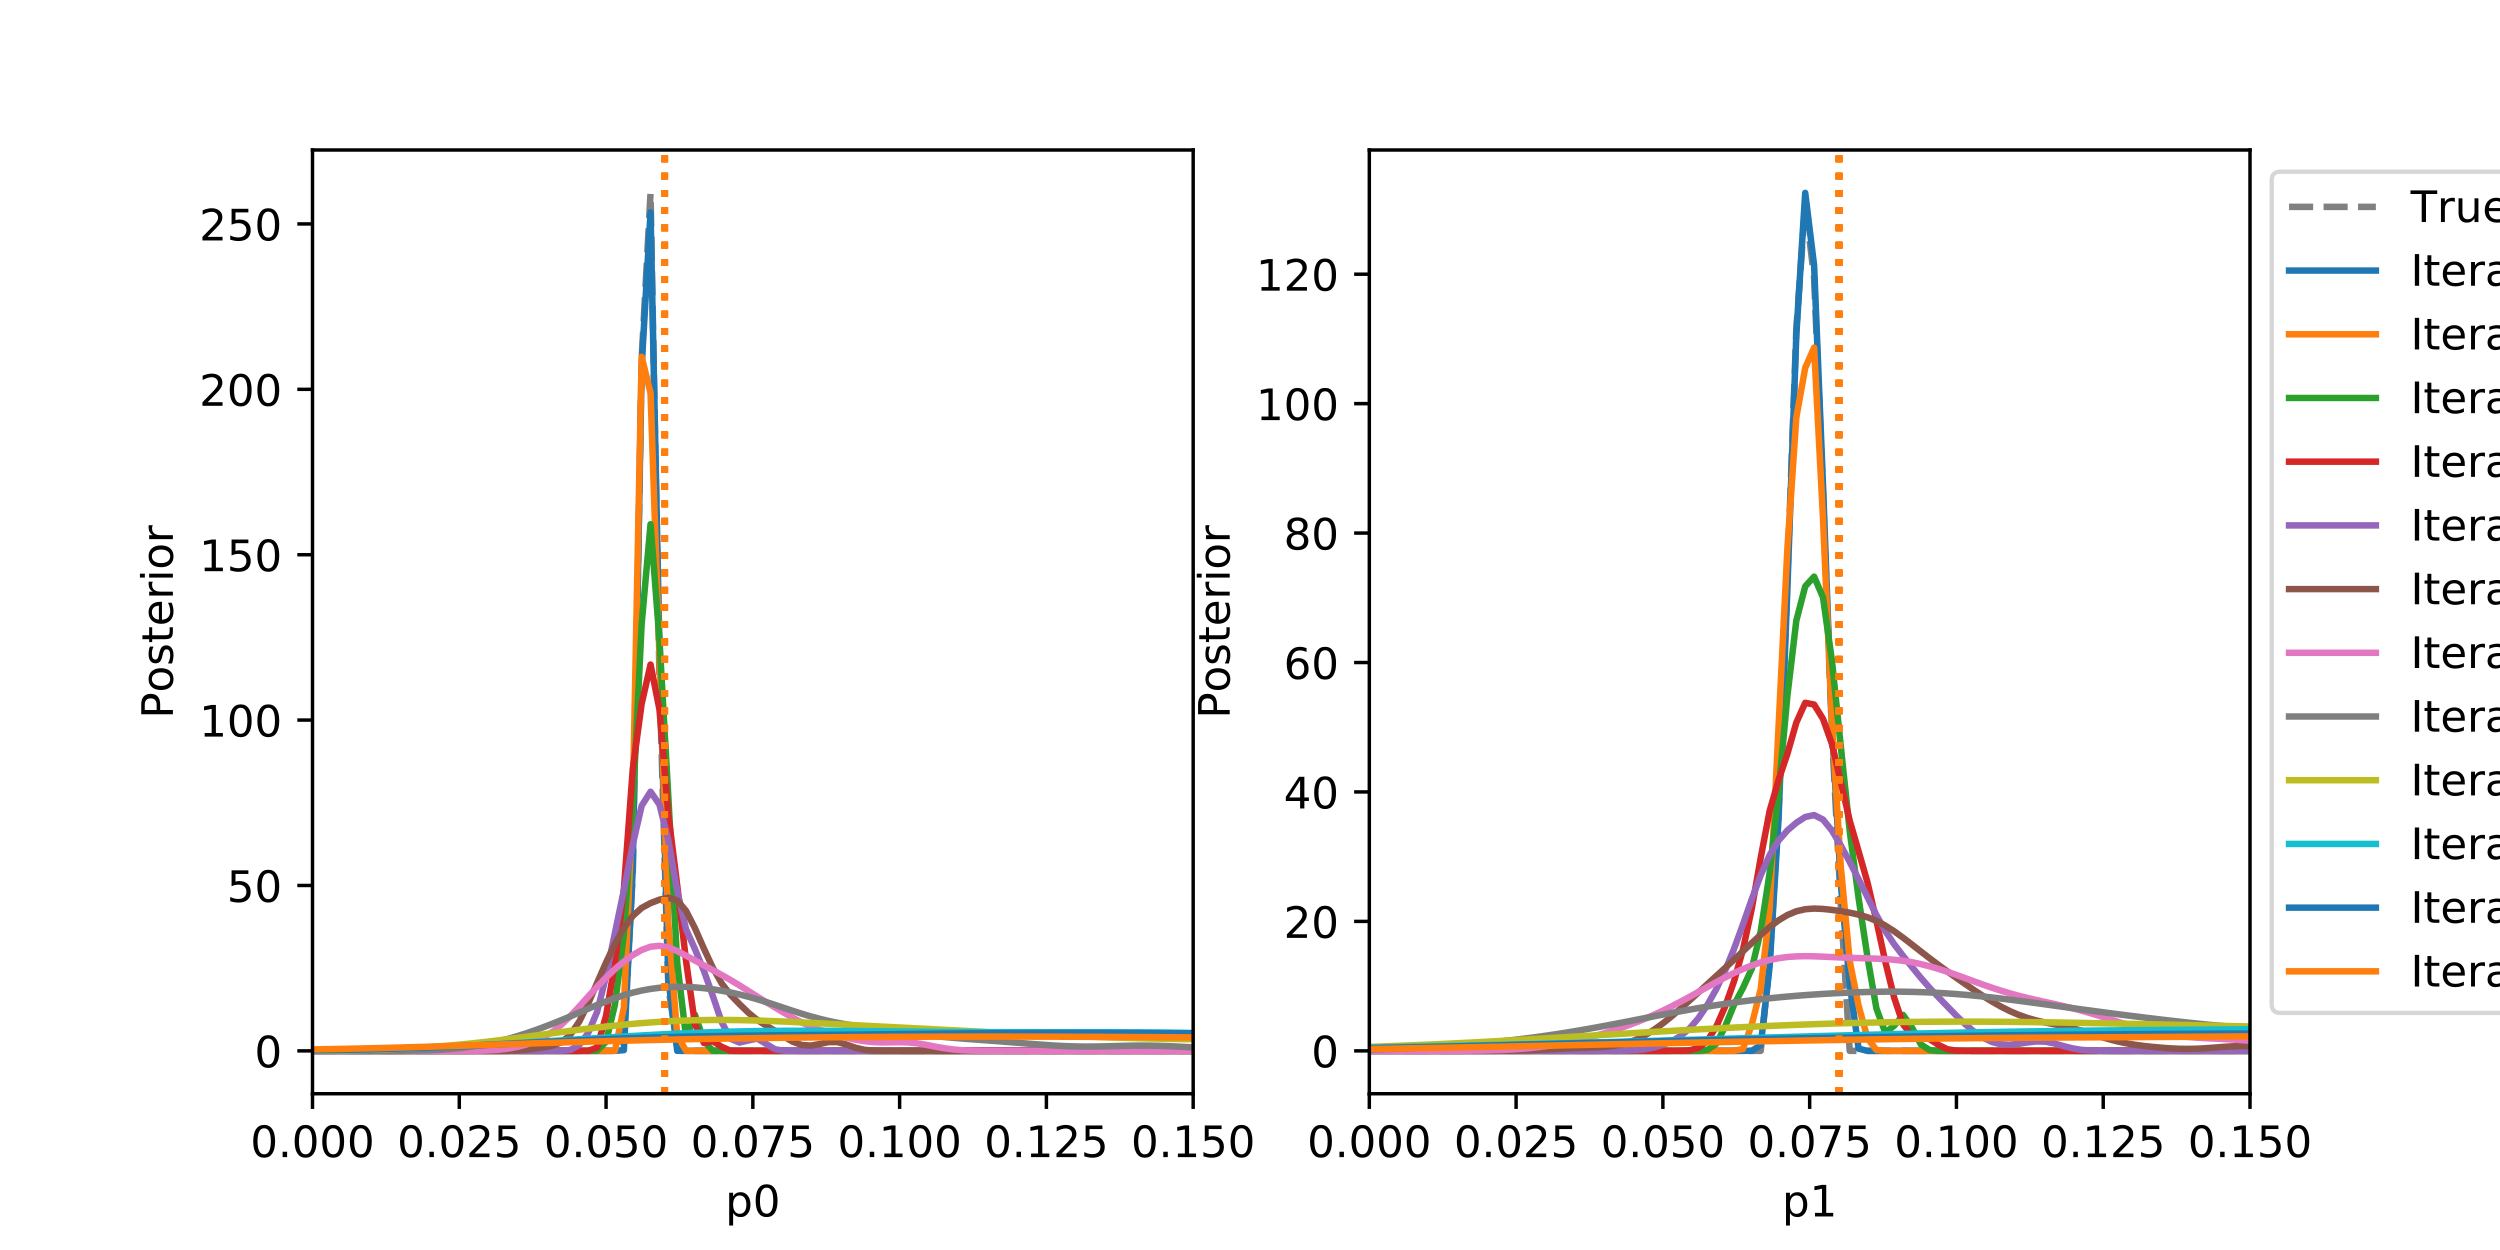 <?xml version="1.0" encoding="utf-8" standalone="no"?>
<!DOCTYPE svg PUBLIC "-//W3C//DTD SVG 1.1//EN"
  "http://www.w3.org/Graphics/SVG/1.1/DTD/svg11.dtd">
<!-- Created with matplotlib (https://matplotlib.org/) -->
<svg height="288pt" version="1.1" viewBox="0 0 576 288" width="576pt" xmlns="http://www.w3.org/2000/svg" xmlns:xlink="http://www.w3.org/1999/xlink">
 <defs>
  <style type="text/css">
*{stroke-linecap:butt;stroke-linejoin:round;}
  </style>
 </defs>
 <g id="figure_1">
  <g id="patch_1">
   <path d="M 0 288 
L 576 288 
L 576 0 
L 0 0 
z
" style="fill:#ffffff;"/>
  </g>
  <g id="axes_1">
   <g id="patch_2">
    <path d="M 72 252 
L 274.909 252 
L 274.909 34.56 
L 72 34.56 
z
" style="fill:#ffffff;"/>
   </g>
   <g id="matplotlib.axis_1">
    <g id="xtick_1">
     <g id="line2d_1">
      <defs>
       <path d="M 0 0 
L 0 3.5 
" id="ma8799943f7" style="stroke:#000000;stroke-width:0.8;"/>
      </defs>
      <g>
       <use style="stroke:#000000;stroke-width:0.8;" x="72" xlink:href="#ma8799943f7" y="252"/>
      </g>
     </g>
     <g id="text_1">
      <!-- 0.000 -->
      <defs>
       <path d="M 31.781 66.406 
Q 24.172 66.406 20.328 58.906 
Q 16.5 51.422 16.5 36.375 
Q 16.5 21.391 20.328 13.891 
Q 24.172 6.391 31.781 6.391 
Q 39.453 6.391 43.281 13.891 
Q 47.125 21.391 47.125 36.375 
Q 47.125 51.422 43.281 58.906 
Q 39.453 66.406 31.781 66.406 
z
M 31.781 74.219 
Q 44.047 74.219 50.516 64.516 
Q 56.984 54.828 56.984 36.375 
Q 56.984 17.969 50.516 8.266 
Q 44.047 -1.422 31.781 -1.422 
Q 19.531 -1.422 13.062 8.266 
Q 6.594 17.969 6.594 36.375 
Q 6.594 54.828 13.062 64.516 
Q 19.531 74.219 31.781 74.219 
z
" id="DejaVuSans-48"/>
       <path d="M 10.688 12.406 
L 21 12.406 
L 21 0 
L 10.688 0 
z
" id="DejaVuSans-46"/>
      </defs>
      <g transform="translate(57.686 266.598)scale(0.1 -0.1)">
       <use xlink:href="#DejaVuSans-48"/>
       <use x="63.623" xlink:href="#DejaVuSans-46"/>
       <use x="95.41" xlink:href="#DejaVuSans-48"/>
       <use x="159.033" xlink:href="#DejaVuSans-48"/>
       <use x="222.656" xlink:href="#DejaVuSans-48"/>
      </g>
     </g>
    </g>
    <g id="xtick_2">
     <g id="line2d_2">
      <g>
       <use style="stroke:#000000;stroke-width:0.8;" x="105.818" xlink:href="#ma8799943f7" y="252"/>
      </g>
     </g>
     <g id="text_2">
      <!-- 0.025 -->
      <defs>
       <path d="M 19.188 8.297 
L 53.609 8.297 
L 53.609 0 
L 7.328 0 
L 7.328 8.297 
Q 12.938 14.109 22.625 23.891 
Q 32.328 33.688 34.812 36.531 
Q 39.547 41.844 41.422 45.531 
Q 43.312 49.219 43.312 52.781 
Q 43.312 58.594 39.234 62.25 
Q 35.156 65.922 28.609 65.922 
Q 23.969 65.922 18.812 64.312 
Q 13.672 62.703 7.812 59.422 
L 7.812 69.391 
Q 13.766 71.781 18.938 73 
Q 24.125 74.219 28.422 74.219 
Q 39.75 74.219 46.484 68.547 
Q 53.219 62.891 53.219 53.422 
Q 53.219 48.922 51.531 44.891 
Q 49.859 40.875 45.406 35.406 
Q 44.188 33.984 37.641 27.219 
Q 31.109 20.453 19.188 8.297 
z
" id="DejaVuSans-50"/>
       <path d="M 10.797 72.906 
L 49.516 72.906 
L 49.516 64.594 
L 19.828 64.594 
L 19.828 46.734 
Q 21.969 47.469 24.109 47.828 
Q 26.266 48.188 28.422 48.188 
Q 40.625 48.188 47.75 41.5 
Q 54.891 34.812 54.891 23.391 
Q 54.891 11.625 47.562 5.094 
Q 40.234 -1.422 26.906 -1.422 
Q 22.312 -1.422 17.547 -0.641 
Q 12.797 0.141 7.719 1.703 
L 7.719 11.625 
Q 12.109 9.234 16.797 8.062 
Q 21.484 6.891 26.703 6.891 
Q 35.156 6.891 40.078 11.328 
Q 45.016 15.766 45.016 23.391 
Q 45.016 31 40.078 35.438 
Q 35.156 39.891 26.703 39.891 
Q 22.75 39.891 18.812 39.016 
Q 14.891 38.141 10.797 36.281 
z
" id="DejaVuSans-53"/>
      </defs>
      <g transform="translate(91.504 266.598)scale(0.1 -0.1)">
       <use xlink:href="#DejaVuSans-48"/>
       <use x="63.623" xlink:href="#DejaVuSans-46"/>
       <use x="95.41" xlink:href="#DejaVuSans-48"/>
       <use x="159.033" xlink:href="#DejaVuSans-50"/>
       <use x="222.656" xlink:href="#DejaVuSans-53"/>
      </g>
     </g>
    </g>
    <g id="xtick_3">
     <g id="line2d_3">
      <g>
       <use style="stroke:#000000;stroke-width:0.8;" x="139.636" xlink:href="#ma8799943f7" y="252"/>
      </g>
     </g>
     <g id="text_3">
      <!-- 0.050 -->
      <g transform="translate(125.322 266.598)scale(0.1 -0.1)">
       <use xlink:href="#DejaVuSans-48"/>
       <use x="63.623" xlink:href="#DejaVuSans-46"/>
       <use x="95.41" xlink:href="#DejaVuSans-48"/>
       <use x="159.033" xlink:href="#DejaVuSans-53"/>
       <use x="222.656" xlink:href="#DejaVuSans-48"/>
      </g>
     </g>
    </g>
    <g id="xtick_4">
     <g id="line2d_4">
      <g>
       <use style="stroke:#000000;stroke-width:0.8;" x="173.455" xlink:href="#ma8799943f7" y="252"/>
      </g>
     </g>
     <g id="text_4">
      <!-- 0.075 -->
      <defs>
       <path d="M 8.203 72.906 
L 55.078 72.906 
L 55.078 68.703 
L 28.609 0 
L 18.312 0 
L 43.219 64.594 
L 8.203 64.594 
z
" id="DejaVuSans-55"/>
      </defs>
      <g transform="translate(159.14 266.598)scale(0.1 -0.1)">
       <use xlink:href="#DejaVuSans-48"/>
       <use x="63.623" xlink:href="#DejaVuSans-46"/>
       <use x="95.41" xlink:href="#DejaVuSans-48"/>
       <use x="159.033" xlink:href="#DejaVuSans-55"/>
       <use x="222.656" xlink:href="#DejaVuSans-53"/>
      </g>
     </g>
    </g>
    <g id="xtick_5">
     <g id="line2d_5">
      <g>
       <use style="stroke:#000000;stroke-width:0.8;" x="207.273" xlink:href="#ma8799943f7" y="252"/>
      </g>
     </g>
     <g id="text_5">
      <!-- 0.100 -->
      <defs>
       <path d="M 12.406 8.297 
L 28.516 8.297 
L 28.516 63.922 
L 10.984 60.406 
L 10.984 69.391 
L 28.422 72.906 
L 38.281 72.906 
L 38.281 8.297 
L 54.391 8.297 
L 54.391 0 
L 12.406 0 
z
" id="DejaVuSans-49"/>
      </defs>
      <g transform="translate(192.959 266.598)scale(0.1 -0.1)">
       <use xlink:href="#DejaVuSans-48"/>
       <use x="63.623" xlink:href="#DejaVuSans-46"/>
       <use x="95.41" xlink:href="#DejaVuSans-49"/>
       <use x="159.033" xlink:href="#DejaVuSans-48"/>
       <use x="222.656" xlink:href="#DejaVuSans-48"/>
      </g>
     </g>
    </g>
    <g id="xtick_6">
     <g id="line2d_6">
      <g>
       <use style="stroke:#000000;stroke-width:0.8;" x="241.091" xlink:href="#ma8799943f7" y="252"/>
      </g>
     </g>
     <g id="text_6">
      <!-- 0.125 -->
      <g transform="translate(226.777 266.598)scale(0.1 -0.1)">
       <use xlink:href="#DejaVuSans-48"/>
       <use x="63.623" xlink:href="#DejaVuSans-46"/>
       <use x="95.41" xlink:href="#DejaVuSans-49"/>
       <use x="159.033" xlink:href="#DejaVuSans-50"/>
       <use x="222.656" xlink:href="#DejaVuSans-53"/>
      </g>
     </g>
    </g>
    <g id="xtick_7">
     <g id="line2d_7">
      <g>
       <use style="stroke:#000000;stroke-width:0.8;" x="274.909" xlink:href="#ma8799943f7" y="252"/>
      </g>
     </g>
     <g id="text_7">
      <!-- 0.150 -->
      <g transform="translate(260.595 266.598)scale(0.1 -0.1)">
       <use xlink:href="#DejaVuSans-48"/>
       <use x="63.623" xlink:href="#DejaVuSans-46"/>
       <use x="95.41" xlink:href="#DejaVuSans-49"/>
       <use x="159.033" xlink:href="#DejaVuSans-53"/>
       <use x="222.656" xlink:href="#DejaVuSans-48"/>
      </g>
     </g>
    </g>
    <g id="text_8">
     <!-- p0 -->
     <defs>
      <path d="M 18.109 8.203 
L 18.109 -20.797 
L 9.078 -20.797 
L 9.078 54.688 
L 18.109 54.688 
L 18.109 46.391 
Q 20.953 51.266 25.266 53.625 
Q 29.594 56 35.594 56 
Q 45.562 56 51.781 48.094 
Q 58.016 40.188 58.016 27.297 
Q 58.016 14.406 51.781 6.484 
Q 45.562 -1.422 35.594 -1.422 
Q 29.594 -1.422 25.266 0.953 
Q 20.953 3.328 18.109 8.203 
z
M 48.688 27.297 
Q 48.688 37.203 44.609 42.844 
Q 40.531 48.484 33.406 48.484 
Q 26.266 48.484 22.188 42.844 
Q 18.109 37.203 18.109 27.297 
Q 18.109 17.391 22.188 11.75 
Q 26.266 6.109 33.406 6.109 
Q 40.531 6.109 44.609 11.75 
Q 48.688 17.391 48.688 27.297 
z
" id="DejaVuSans-112"/>
     </defs>
     <g transform="translate(167.099 280.277)scale(0.1 -0.1)">
      <use xlink:href="#DejaVuSans-112"/>
      <use x="63.477" xlink:href="#DejaVuSans-48"/>
     </g>
    </g>
   </g>
   <g id="matplotlib.axis_2">
    <g id="ytick_1">
     <g id="line2d_8">
      <defs>
       <path d="M 0 0 
L -3.5 0 
" id="m3429db6e96" style="stroke:#000000;stroke-width:0.8;"/>
      </defs>
      <g>
       <use style="stroke:#000000;stroke-width:0.8;" x="72" xlink:href="#m3429db6e96" y="242.116"/>
      </g>
     </g>
     <g id="text_9">
      <!-- 0 -->
      <g transform="translate(58.638 245.916)scale(0.1 -0.1)">
       <use xlink:href="#DejaVuSans-48"/>
      </g>
     </g>
    </g>
    <g id="ytick_2">
     <g id="line2d_9">
      <g>
       <use style="stroke:#000000;stroke-width:0.8;" x="72" xlink:href="#m3429db6e96" y="204.013"/>
      </g>
     </g>
     <g id="text_10">
      <!-- 50 -->
      <g transform="translate(52.275 207.812)scale(0.1 -0.1)">
       <use xlink:href="#DejaVuSans-53"/>
       <use x="63.623" xlink:href="#DejaVuSans-48"/>
      </g>
     </g>
    </g>
    <g id="ytick_3">
     <g id="line2d_10">
      <g>
       <use style="stroke:#000000;stroke-width:0.8;" x="72" xlink:href="#m3429db6e96" y="165.909"/>
      </g>
     </g>
     <g id="text_11">
      <!-- 100 -->
      <g transform="translate(45.913 169.708)scale(0.1 -0.1)">
       <use xlink:href="#DejaVuSans-49"/>
       <use x="63.623" xlink:href="#DejaVuSans-48"/>
       <use x="127.246" xlink:href="#DejaVuSans-48"/>
      </g>
     </g>
    </g>
    <g id="ytick_4">
     <g id="line2d_11">
      <g>
       <use style="stroke:#000000;stroke-width:0.8;" x="72" xlink:href="#m3429db6e96" y="127.806"/>
      </g>
     </g>
     <g id="text_12">
      <!-- 150 -->
      <g transform="translate(45.913 131.605)scale(0.1 -0.1)">
       <use xlink:href="#DejaVuSans-49"/>
       <use x="63.623" xlink:href="#DejaVuSans-53"/>
       <use x="127.246" xlink:href="#DejaVuSans-48"/>
      </g>
     </g>
    </g>
    <g id="ytick_5">
     <g id="line2d_12">
      <g>
       <use style="stroke:#000000;stroke-width:0.8;" x="72" xlink:href="#m3429db6e96" y="89.702"/>
      </g>
     </g>
     <g id="text_13">
      <!-- 200 -->
      <g transform="translate(45.913 93.501)scale(0.1 -0.1)">
       <use xlink:href="#DejaVuSans-50"/>
       <use x="63.623" xlink:href="#DejaVuSans-48"/>
       <use x="127.246" xlink:href="#DejaVuSans-48"/>
      </g>
     </g>
    </g>
    <g id="ytick_6">
     <g id="line2d_13">
      <g>
       <use style="stroke:#000000;stroke-width:0.8;" x="72" xlink:href="#m3429db6e96" y="51.599"/>
      </g>
     </g>
     <g id="text_14">
      <!-- 250 -->
      <g transform="translate(45.913 55.398)scale(0.1 -0.1)">
       <use xlink:href="#DejaVuSans-50"/>
       <use x="63.623" xlink:href="#DejaVuSans-53"/>
       <use x="127.246" xlink:href="#DejaVuSans-48"/>
      </g>
     </g>
    </g>
    <g id="text_15">
     <!-- Posterior -->
     <defs>
      <path d="M 19.672 64.797 
L 19.672 37.406 
L 32.078 37.406 
Q 38.969 37.406 42.719 40.969 
Q 46.484 44.531 46.484 51.125 
Q 46.484 57.672 42.719 61.234 
Q 38.969 64.797 32.078 64.797 
z
M 9.812 72.906 
L 32.078 72.906 
Q 44.344 72.906 50.609 67.359 
Q 56.891 61.812 56.891 51.125 
Q 56.891 40.328 50.609 34.812 
Q 44.344 29.297 32.078 29.297 
L 19.672 29.297 
L 19.672 0 
L 9.812 0 
z
" id="DejaVuSans-80"/>
      <path d="M 30.609 48.391 
Q 23.391 48.391 19.188 42.75 
Q 14.984 37.109 14.984 27.297 
Q 14.984 17.484 19.156 11.844 
Q 23.344 6.203 30.609 6.203 
Q 37.797 6.203 41.984 11.859 
Q 46.188 17.531 46.188 27.297 
Q 46.188 37.016 41.984 42.703 
Q 37.797 48.391 30.609 48.391 
z
M 30.609 56 
Q 42.328 56 49.016 48.375 
Q 55.719 40.766 55.719 27.297 
Q 55.719 13.875 49.016 6.219 
Q 42.328 -1.422 30.609 -1.422 
Q 18.844 -1.422 12.172 6.219 
Q 5.516 13.875 5.516 27.297 
Q 5.516 40.766 12.172 48.375 
Q 18.844 56 30.609 56 
z
" id="DejaVuSans-111"/>
      <path d="M 44.281 53.078 
L 44.281 44.578 
Q 40.484 46.531 36.375 47.5 
Q 32.281 48.484 27.875 48.484 
Q 21.188 48.484 17.844 46.438 
Q 14.5 44.391 14.5 40.281 
Q 14.5 37.156 16.891 35.375 
Q 19.281 33.594 26.516 31.984 
L 29.594 31.297 
Q 39.156 29.25 43.188 25.516 
Q 47.219 21.781 47.219 15.094 
Q 47.219 7.469 41.188 3.016 
Q 35.156 -1.422 24.609 -1.422 
Q 20.219 -1.422 15.453 -0.562 
Q 10.688 0.297 5.422 2 
L 5.422 11.281 
Q 10.406 8.688 15.234 7.391 
Q 20.062 6.109 24.812 6.109 
Q 31.156 6.109 34.562 8.281 
Q 37.984 10.453 37.984 14.406 
Q 37.984 18.062 35.516 20.016 
Q 33.062 21.969 24.703 23.781 
L 21.578 24.516 
Q 13.234 26.266 9.516 29.906 
Q 5.812 33.547 5.812 39.891 
Q 5.812 47.609 11.281 51.797 
Q 16.75 56 26.812 56 
Q 31.781 56 36.172 55.266 
Q 40.578 54.547 44.281 53.078 
z
" id="DejaVuSans-115"/>
      <path d="M 18.312 70.219 
L 18.312 54.688 
L 36.812 54.688 
L 36.812 47.703 
L 18.312 47.703 
L 18.312 18.016 
Q 18.312 11.328 20.141 9.422 
Q 21.969 7.516 27.594 7.516 
L 36.812 7.516 
L 36.812 0 
L 27.594 0 
Q 17.188 0 13.234 3.875 
Q 9.281 7.766 9.281 18.016 
L 9.281 47.703 
L 2.688 47.703 
L 2.688 54.688 
L 9.281 54.688 
L 9.281 70.219 
z
" id="DejaVuSans-116"/>
      <path d="M 56.203 29.594 
L 56.203 25.203 
L 14.891 25.203 
Q 15.484 15.922 20.484 11.062 
Q 25.484 6.203 34.422 6.203 
Q 39.594 6.203 44.453 7.469 
Q 49.312 8.734 54.109 11.281 
L 54.109 2.781 
Q 49.266 0.734 44.188 -0.344 
Q 39.109 -1.422 33.891 -1.422 
Q 20.797 -1.422 13.156 6.188 
Q 5.516 13.812 5.516 26.812 
Q 5.516 40.234 12.766 48.109 
Q 20.016 56 32.328 56 
Q 43.359 56 49.781 48.891 
Q 56.203 41.797 56.203 29.594 
z
M 47.219 32.234 
Q 47.125 39.594 43.094 43.984 
Q 39.062 48.391 32.422 48.391 
Q 24.906 48.391 20.391 44.141 
Q 15.875 39.891 15.188 32.172 
z
" id="DejaVuSans-101"/>
      <path d="M 41.109 46.297 
Q 39.594 47.172 37.812 47.578 
Q 36.031 48 33.891 48 
Q 26.266 48 22.188 43.047 
Q 18.109 38.094 18.109 28.812 
L 18.109 0 
L 9.078 0 
L 9.078 54.688 
L 18.109 54.688 
L 18.109 46.188 
Q 20.953 51.172 25.484 53.578 
Q 30.031 56 36.531 56 
Q 37.453 56 38.578 55.875 
Q 39.703 55.766 41.062 55.516 
z
" id="DejaVuSans-114"/>
      <path d="M 9.422 54.688 
L 18.406 54.688 
L 18.406 0 
L 9.422 0 
z
M 9.422 75.984 
L 18.406 75.984 
L 18.406 64.594 
L 9.422 64.594 
z
" id="DejaVuSans-105"/>
     </defs>
     <g transform="translate(39.833 165.553)rotate(-90)scale(0.1 -0.1)">
      <use xlink:href="#DejaVuSans-80"/>
      <use x="60.256" xlink:href="#DejaVuSans-111"/>
      <use x="121.438" xlink:href="#DejaVuSans-115"/>
      <use x="173.537" xlink:href="#DejaVuSans-116"/>
      <use x="212.746" xlink:href="#DejaVuSans-101"/>
      <use x="274.27" xlink:href="#DejaVuSans-114"/>
      <use x="315.383" xlink:href="#DejaVuSans-105"/>
      <use x="343.166" xlink:href="#DejaVuSans-111"/>
      <use x="404.348" xlink:href="#DejaVuSans-114"/>
     </g>
    </g>
   </g>
   <g id="line2d_14">
    <path clip-path="url(#p3b0c54a5b0)" d="M 72 242.116 
L 74.05 242.116 
L 76.099 242.116 
L 78.149 242.116 
L 80.198 242.116 
L 82.248 242.116 
L 84.298 242.116 
L 86.347 242.116 
L 88.397 242.116 
L 90.446 242.116 
L 92.496 242.116 
L 94.545 242.116 
L 96.595 242.116 
L 98.645 242.116 
L 100.694 242.116 
L 102.744 242.116 
L 104.793 242.116 
L 106.843 242.116 
L 108.893 242.116 
L 110.942 242.116 
L 112.992 242.116 
L 115.041 242.116 
L 117.091 242.116 
L 119.14 242.116 
L 121.19 242.116 
L 123.24 242.116 
L 125.289 242.116 
L 127.339 242.116 
L 129.388 242.116 
L 131.438 242.116 
L 133.488 242.116 
L 135.537 242.116 
L 137.587 242.116 
L 139.636 242.116 
L 141.686 242.116 
L 143.736 239.217 
L 145.785 201.495 
L 147.835 82.724 
L 149.884 44.444 
L 151.934 155.642 
L 153.983 227.371 
L 156.033 241.043 
L 158.083 242.08 
L 160.132 242.116 
L 162.182 242.116 
L 164.231 242.116 
L 166.281 242.116 
L 168.331 242.116 
L 170.38 242.116 
L 172.43 242.116 
L 174.479 242.116 
L 176.529 242.116 
L 178.579 242.116 
L 180.628 242.116 
L 182.678 242.116 
L 184.727 242.116 
L 186.777 242.116 
L 188.826 242.116 
L 190.876 242.116 
L 192.926 242.116 
L 194.975 242.116 
L 197.025 242.116 
L 199.074 242.116 
L 201.124 242.116 
L 203.174 242.116 
L 205.223 242.116 
L 207.273 242.116 
L 209.322 242.116 
L 211.372 242.116 
L 213.421 242.116 
L 215.471 242.116 
L 217.521 242.116 
L 219.57 242.116 
L 221.62 242.116 
L 223.669 242.116 
L 225.719 242.116 
L 227.769 242.116 
L 229.818 242.116 
L 231.868 242.116 
L 233.917 242.116 
L 235.967 242.116 
L 238.017 242.116 
L 240.066 242.116 
L 242.116 242.116 
L 244.165 242.116 
L 246.215 242.116 
L 248.264 242.116 
L 250.314 242.116 
L 252.364 242.116 
L 254.413 242.116 
L 256.463 242.116 
L 258.512 242.116 
L 260.562 242.116 
L 262.612 242.116 
L 264.661 242.116 
L 266.711 242.116 
L 268.76 242.116 
L 270.81 242.116 
L 272.86 242.116 
L 274.909 242.116 
" style="fill:none;stroke:#808080;stroke-dasharray:5.55,2.4;stroke-dashoffset:0;stroke-width:1.5;"/>
   </g>
   <g id="line2d_15">
    <path clip-path="url(#p3b0c54a5b0)" d="M 72 242.116 
L 74.05 242.116 
L 76.099 242.116 
L 78.149 242.116 
L 80.198 242.116 
L 82.248 242.116 
L 84.298 242.116 
L 86.347 242.116 
L 88.397 242.116 
L 90.446 242.116 
L 92.496 242.116 
L 94.545 242.116 
L 96.595 242.116 
L 98.645 242.116 
L 100.694 242.116 
L 102.744 242.116 
L 104.793 242.116 
L 106.843 242.116 
L 108.893 242.116 
L 110.942 242.116 
L 112.992 242.116 
L 115.041 242.116 
L 117.091 242.116 
L 119.14 242.116 
L 121.19 242.116 
L 123.24 242.116 
L 125.289 242.116 
L 127.339 242.116 
L 129.388 242.116 
L 131.438 242.116 
L 133.488 242.116 
L 135.537 242.116 
L 137.587 242.116 
L 139.636 242.116 
L 141.686 242.116 
L 143.736 241.946 
L 145.785 200.361 
L 147.835 84.475 
L 149.884 48.94 
L 151.934 149.022 
L 153.983 225.571 
L 156.033 242.114 
L 158.083 242.116 
L 160.132 242.116 
L 162.182 242.116 
L 164.231 242.116 
L 166.281 242.116 
L 168.331 242.116 
L 170.38 242.116 
L 172.43 242.116 
L 174.479 242.116 
L 176.529 242.116 
L 178.579 242.116 
L 180.628 242.116 
L 182.678 242.116 
L 184.727 242.116 
L 186.777 242.116 
L 188.826 242.116 
L 190.876 242.116 
L 192.926 242.116 
L 194.975 242.116 
L 197.025 242.116 
L 199.074 242.116 
L 201.124 242.116 
L 203.174 242.116 
L 205.223 242.116 
L 207.273 242.116 
L 209.322 242.116 
L 211.372 242.116 
L 213.421 242.116 
L 215.471 242.116 
L 217.521 242.116 
L 219.57 242.116 
L 221.62 242.116 
L 223.669 242.116 
L 225.719 242.116 
L 227.769 242.116 
L 229.818 242.116 
L 231.868 242.116 
L 233.917 242.116 
L 235.967 242.116 
L 238.017 242.116 
L 240.066 242.116 
L 242.116 242.116 
L 244.165 242.116 
L 246.215 242.116 
L 248.264 242.116 
L 250.314 242.116 
L 252.364 242.116 
L 254.413 242.116 
L 256.463 242.116 
L 258.512 242.116 
L 260.562 242.116 
L 262.612 242.116 
L 264.661 242.116 
L 266.711 242.116 
L 268.76 242.116 
L 270.81 242.116 
L 272.86 242.116 
L 274.909 242.116 
" style="fill:none;stroke:#1f77b4;stroke-linecap:square;stroke-width:1.5;"/>
   </g>
   <g id="line2d_16">
    <path clip-path="url(#p3b0c54a5b0)" d="M 153.164 252 
L 153.164 34.56 
" style="fill:none;stroke:#ff7f0e;stroke-dasharray:1.5,2.475;stroke-dashoffset:0;stroke-width:1.5;"/>
   </g>
   <g id="line2d_17">
    <path clip-path="url(#p3b0c54a5b0)" d="M 72 242.116 
L 74.05 242.116 
L 76.099 242.116 
L 78.149 242.116 
L 80.198 242.116 
L 82.248 242.116 
L 84.298 242.116 
L 86.347 242.116 
L 88.397 242.116 
L 90.446 242.116 
L 92.496 242.116 
L 94.545 242.116 
L 96.595 242.116 
L 98.645 242.116 
L 100.694 242.116 
L 102.744 242.116 
L 104.793 242.116 
L 106.843 242.116 
L 108.893 242.116 
L 110.942 242.116 
L 112.992 242.116 
L 115.041 242.116 
L 117.091 242.116 
L 119.14 242.116 
L 121.19 242.116 
L 123.24 242.116 
L 125.289 242.116 
L 127.339 242.116 
L 129.388 242.116 
L 131.438 242.116 
L 133.488 242.116 
L 135.537 242.116 
L 137.587 242.116 
L 139.636 242.116 
L 141.686 242.104 
L 143.736 232.142 
L 145.785 184.955 
L 147.835 82.212 
L 149.884 90.549 
L 151.934 151.01 
L 153.983 212.666 
L 156.033 238.559 
L 158.083 242.116 
L 160.132 242.116 
L 162.182 242.116 
L 164.231 242.116 
L 166.281 242.116 
L 168.331 242.116 
L 170.38 242.116 
L 172.43 242.116 
L 174.479 242.116 
L 176.529 242.116 
L 178.579 242.116 
L 180.628 242.116 
L 182.678 242.116 
L 184.727 242.116 
L 186.777 242.116 
L 188.826 242.116 
L 190.876 242.116 
L 192.926 242.116 
L 194.975 242.116 
L 197.025 242.116 
L 199.074 242.116 
L 201.124 242.116 
L 203.174 242.116 
L 205.223 242.116 
L 207.273 242.116 
L 209.322 242.116 
L 211.372 242.116 
L 213.421 242.116 
L 215.471 242.116 
L 217.521 242.116 
L 219.57 242.116 
L 221.62 242.116 
L 223.669 242.116 
L 225.719 242.116 
L 227.769 242.116 
L 229.818 242.116 
L 231.868 242.116 
L 233.917 242.116 
L 235.967 242.116 
L 238.017 242.116 
L 240.066 242.116 
L 242.116 242.116 
L 244.165 242.116 
L 246.215 242.116 
L 248.264 242.116 
L 250.314 242.116 
L 252.364 242.116 
L 254.413 242.116 
L 256.463 242.116 
L 258.512 242.116 
L 260.562 242.116 
L 262.612 242.116 
L 264.661 242.116 
L 266.711 242.116 
L 268.76 242.116 
L 270.81 242.116 
L 272.86 242.116 
L 274.909 242.116 
" style="fill:none;stroke:#ff7f0e;stroke-linecap:square;stroke-width:1.5;"/>
   </g>
   <g id="line2d_18">
    <path clip-path="url(#p3b0c54a5b0)" d="M 153.164 252 
L 153.164 34.56 
" style="fill:none;stroke:#ff7f0e;stroke-dasharray:1.5,2.475;stroke-dashoffset:0;stroke-width:1.5;"/>
   </g>
   <g id="line2d_19">
    <path clip-path="url(#p3b0c54a5b0)" d="M 72 242.116 
L 74.05 242.116 
L 76.099 242.116 
L 78.149 242.116 
L 80.198 242.116 
L 82.248 242.116 
L 84.298 242.116 
L 86.347 242.116 
L 88.397 242.116 
L 90.446 242.116 
L 92.496 242.116 
L 94.545 242.116 
L 96.595 242.116 
L 98.645 242.116 
L 100.694 242.116 
L 102.744 242.116 
L 104.793 242.116 
L 106.843 242.116 
L 108.893 242.116 
L 110.942 242.116 
L 112.992 242.116 
L 115.041 242.116 
L 117.091 242.116 
L 119.14 242.116 
L 121.19 242.116 
L 123.24 242.116 
L 125.289 242.116 
L 127.339 242.116 
L 129.388 242.116 
L 131.438 242.116 
L 133.488 242.116 
L 135.537 242.116 
L 137.587 242.074 
L 139.636 240.027 
L 141.686 231.426 
L 143.736 215.291 
L 145.785 185.841 
L 147.835 143.852 
L 149.884 120.783 
L 151.934 147.311 
L 153.983 183.581 
L 156.033 221.865 
L 158.083 239.068 
L 160.132 233.826 
L 162.182 239.775 
L 164.231 242.101 
L 166.281 242.116 
L 168.331 242.116 
L 170.38 242.116 
L 172.43 242.116 
L 174.479 242.116 
L 176.529 242.116 
L 178.579 242.116 
L 180.628 242.116 
L 182.678 242.116 
L 184.727 242.116 
L 186.777 242.116 
L 188.826 242.116 
L 190.876 242.116 
L 192.926 242.116 
L 194.975 242.116 
L 197.025 242.116 
L 199.074 242.116 
L 201.124 242.116 
L 203.174 242.116 
L 205.223 242.116 
L 207.273 242.116 
L 209.322 242.116 
L 211.372 242.116 
L 213.421 242.116 
L 215.471 242.116 
L 217.521 242.116 
L 219.57 242.116 
L 221.62 242.116 
L 223.669 242.116 
L 225.719 242.116 
L 227.769 242.116 
L 229.818 242.116 
L 231.868 242.116 
L 233.917 242.116 
L 235.967 242.116 
L 238.017 242.116 
L 240.066 242.116 
L 242.116 242.116 
L 244.165 242.116 
L 246.215 242.116 
L 248.264 242.116 
L 250.314 242.116 
L 252.364 242.116 
L 254.413 242.116 
L 256.463 242.116 
L 258.512 242.116 
L 260.562 242.116 
L 262.612 242.116 
L 264.661 242.116 
L 266.711 242.116 
L 268.76 242.116 
L 270.81 242.116 
L 272.86 242.116 
L 274.909 242.116 
" style="fill:none;stroke:#2ca02c;stroke-linecap:square;stroke-width:1.5;"/>
   </g>
   <g id="line2d_20">
    <path clip-path="url(#p3b0c54a5b0)" d="M 153.164 252 
L 153.164 34.56 
" style="fill:none;stroke:#ff7f0e;stroke-dasharray:1.5,2.475;stroke-dashoffset:0;stroke-width:1.5;"/>
   </g>
   <g id="line2d_21">
    <path clip-path="url(#p3b0c54a5b0)" d="M 72 242.116 
L 74.05 242.116 
L 76.099 242.116 
L 78.149 242.116 
L 80.198 242.116 
L 82.248 242.116 
L 84.298 242.116 
L 86.347 242.116 
L 88.397 242.116 
L 90.446 242.116 
L 92.496 242.116 
L 94.545 242.116 
L 96.595 242.116 
L 98.645 242.116 
L 100.694 242.116 
L 102.744 242.116 
L 104.793 242.116 
L 106.843 242.116 
L 108.893 242.116 
L 110.942 242.116 
L 112.992 242.116 
L 115.041 242.116 
L 117.091 242.116 
L 119.14 242.116 
L 121.19 242.116 
L 123.24 242.116 
L 125.289 242.116 
L 127.339 242.116 
L 129.388 242.116 
L 131.438 242.116 
L 133.488 242.116 
L 135.537 242.108 
L 137.587 241.349 
L 139.636 234.013 
L 141.686 221.89 
L 143.736 204.937 
L 145.785 177.245 
L 147.835 162.158 
L 149.884 153.117 
L 151.934 163.442 
L 153.983 187.664 
L 156.033 204.028 
L 158.083 221.527 
L 160.132 236.059 
L 162.182 240.302 
L 164.231 239.879 
L 166.281 241.19 
L 168.331 242.092 
L 170.38 242.116 
L 172.43 242.116 
L 174.479 242.116 
L 176.529 242.116 
L 178.579 242.116 
L 180.628 242.116 
L 182.678 242.116 
L 184.727 242.116 
L 186.777 242.116 
L 188.826 242.116 
L 190.876 242.116 
L 192.926 242.116 
L 194.975 242.116 
L 197.025 242.116 
L 199.074 242.116 
L 201.124 242.116 
L 203.174 242.116 
L 205.223 242.116 
L 207.273 242.116 
L 209.322 242.116 
L 211.372 242.116 
L 213.421 242.116 
L 215.471 242.116 
L 217.521 242.116 
L 219.57 242.116 
L 221.62 242.116 
L 223.669 242.116 
L 225.719 242.116 
L 227.769 242.116 
L 229.818 242.116 
L 231.868 242.116 
L 233.917 242.116 
L 235.967 242.116 
L 238.017 242.116 
L 240.066 242.116 
L 242.116 242.116 
L 244.165 242.116 
L 246.215 242.116 
L 248.264 242.116 
L 250.314 242.116 
L 252.364 242.116 
L 254.413 242.116 
L 256.463 242.116 
L 258.512 242.116 
L 260.562 242.116 
L 262.612 242.116 
L 264.661 242.116 
L 266.711 242.116 
L 268.76 242.116 
L 270.81 242.116 
L 272.86 242.116 
L 274.909 242.116 
" style="fill:none;stroke:#d62728;stroke-linecap:square;stroke-width:1.5;"/>
   </g>
   <g id="line2d_22">
    <path clip-path="url(#p3b0c54a5b0)" d="M 153.164 252 
L 153.164 34.56 
" style="fill:none;stroke:#ff7f0e;stroke-dasharray:1.5,2.475;stroke-dashoffset:0;stroke-width:1.5;"/>
   </g>
   <g id="line2d_23">
    <path clip-path="url(#p3b0c54a5b0)" d="M 72 242.116 
L 74.05 242.116 
L 76.099 242.116 
L 78.149 242.116 
L 80.198 242.116 
L 82.248 242.116 
L 84.298 242.116 
L 86.347 242.116 
L 88.397 242.116 
L 90.446 242.116 
L 92.496 242.116 
L 94.545 242.116 
L 96.595 242.116 
L 98.645 242.116 
L 100.694 242.116 
L 102.744 242.116 
L 104.793 242.116 
L 106.843 242.116 
L 108.893 242.116 
L 110.942 242.116 
L 112.992 242.116 
L 115.041 242.116 
L 117.091 242.116 
L 119.14 242.116 
L 121.19 242.116 
L 123.24 242.116 
L 125.289 242.116 
L 127.339 242.116 
L 129.388 242.101 
L 131.438 241.892 
L 133.488 240.746 
L 135.537 237.962 
L 137.587 233.099 
L 139.636 224.904 
L 141.686 214.9 
L 143.736 205.109 
L 145.785 194.603 
L 147.835 185.656 
L 149.884 182.416 
L 151.934 185.363 
L 153.983 193.599 
L 156.033 205.27 
L 158.083 214.153 
L 160.132 218.711 
L 162.182 223.69 
L 164.231 229.447 
L 166.281 235.515 
L 168.331 239.337 
L 170.38 240.202 
L 172.43 239.72 
L 174.479 239.294 
L 176.529 240.524 
L 178.579 241.758 
L 180.628 242.086 
L 182.678 242.115 
L 184.727 242.116 
L 186.777 242.116 
L 188.826 242.116 
L 190.876 242.116 
L 192.926 242.116 
L 194.975 242.116 
L 197.025 242.116 
L 199.074 242.116 
L 201.124 242.116 
L 203.174 242.116 
L 205.223 242.116 
L 207.273 242.116 
L 209.322 242.116 
L 211.372 242.116 
L 213.421 242.116 
L 215.471 242.116 
L 217.521 242.116 
L 219.57 242.116 
L 221.62 242.116 
L 223.669 242.116 
L 225.719 242.116 
L 227.769 242.116 
L 229.818 242.116 
L 231.868 242.116 
L 233.917 242.116 
L 235.967 242.116 
L 238.017 242.116 
L 240.066 242.116 
L 242.116 242.116 
L 244.165 242.116 
L 246.215 242.116 
L 248.264 242.116 
L 250.314 242.116 
L 252.364 242.116 
L 254.413 242.116 
L 256.463 242.116 
L 258.512 242.116 
L 260.562 242.116 
L 262.612 242.116 
L 264.661 242.116 
L 266.711 242.116 
L 268.76 242.116 
L 270.81 242.116 
L 272.86 242.116 
L 274.909 242.116 
" style="fill:none;stroke:#9467bd;stroke-linecap:square;stroke-width:1.5;"/>
   </g>
   <g id="line2d_24">
    <path clip-path="url(#p3b0c54a5b0)" d="M 153.164 252 
L 153.164 34.56 
" style="fill:none;stroke:#ff7f0e;stroke-dasharray:1.5,2.475;stroke-dashoffset:0;stroke-width:1.5;"/>
   </g>
   <g id="line2d_25">
    <path clip-path="url(#p3b0c54a5b0)" d="M 72 242.116 
L 74.05 242.116 
L 76.099 242.116 
L 78.149 242.116 
L 80.198 242.116 
L 82.248 242.116 
L 84.298 242.116 
L 86.347 242.116 
L 88.397 242.116 
L 90.446 242.116 
L 92.496 242.116 
L 94.545 242.116 
L 96.595 242.116 
L 98.645 242.116 
L 100.694 242.116 
L 102.744 242.116 
L 104.793 242.116 
L 106.843 242.116 
L 108.893 242.116 
L 110.942 242.116 
L 112.992 242.116 
L 115.041 242.113 
L 117.091 242.094 
L 119.14 242.024 
L 121.19 241.853 
L 123.24 241.584 
L 125.289 241.292 
L 127.339 240.925 
L 129.388 240.115 
L 131.438 238.349 
L 133.488 235.323 
L 135.537 231.167 
L 137.587 226.427 
L 139.636 221.745 
L 141.686 217.489 
L 143.736 213.841 
L 145.785 211.031 
L 147.835 209.184 
L 149.884 208.075 
L 151.934 207.285 
L 153.983 206.828 
L 156.033 207.454 
L 158.083 209.887 
L 160.132 213.905 
L 162.182 218.561 
L 164.231 222.979 
L 166.281 226.584 
L 168.331 229.227 
L 170.38 231.346 
L 172.43 233.332 
L 174.479 235.014 
L 176.529 236.292 
L 178.579 237.511 
L 180.628 238.842 
L 182.678 240.027 
L 184.727 240.763 
L 186.777 240.906 
L 188.826 240.546 
L 190.876 240.098 
L 192.926 240.094 
L 194.975 240.653 
L 197.025 241.374 
L 199.074 241.855 
L 201.124 242.053 
L 203.174 242.106 
L 205.223 242.115 
L 207.273 242.116 
L 209.322 242.116 
L 211.372 242.116 
L 213.421 242.116 
L 215.471 242.116 
L 217.521 242.116 
L 219.57 242.116 
L 221.62 242.116 
L 223.669 242.116 
L 225.719 242.116 
L 227.769 242.116 
L 229.818 242.116 
L 231.868 242.116 
L 233.917 242.116 
L 235.967 242.116 
L 238.017 242.116 
L 240.066 242.116 
L 242.116 242.116 
L 244.165 242.116 
L 246.215 242.116 
L 248.264 242.116 
L 250.314 242.116 
L 252.364 242.116 
L 254.413 242.116 
L 256.463 242.116 
L 258.512 242.116 
L 260.562 242.116 
L 262.612 242.116 
L 264.661 242.116 
L 266.711 242.116 
L 268.76 242.116 
L 270.81 242.116 
L 272.86 242.116 
L 274.909 242.116 
" style="fill:none;stroke:#8c564b;stroke-linecap:square;stroke-width:1.5;"/>
   </g>
   <g id="line2d_26">
    <path clip-path="url(#p3b0c54a5b0)" d="M 153.164 252 
L 153.164 34.56 
" style="fill:none;stroke:#ff7f0e;stroke-dasharray:1.5,2.475;stroke-dashoffset:0;stroke-width:1.5;"/>
   </g>
   <g id="line2d_27">
    <path clip-path="url(#p3b0c54a5b0)" d="M 72 242.116 
L 74.05 242.116 
L 76.099 242.116 
L 78.149 242.116 
L 80.198 242.116 
L 82.248 242.116 
L 84.298 242.116 
L 86.347 242.116 
L 88.397 242.116 
L 90.446 242.116 
L 92.496 242.116 
L 94.545 242.116 
L 96.595 242.116 
L 98.645 242.116 
L 100.694 242.116 
L 102.744 242.116 
L 104.793 242.115 
L 106.843 242.112 
L 108.893 242.1 
L 110.942 242.068 
L 112.992 241.994 
L 115.041 241.847 
L 117.091 241.596 
L 119.14 241.214 
L 121.19 240.68 
L 123.24 239.958 
L 125.289 238.989 
L 127.339 237.699 
L 129.388 236.048 
L 131.438 234.07 
L 133.488 231.872 
L 135.537 229.589 
L 137.587 227.34 
L 139.636 225.215 
L 141.686 223.271 
L 143.736 221.54 
L 145.785 220.05 
L 147.835 218.871 
L 149.884 218.12 
L 151.934 217.917 
L 153.983 218.289 
L 156.033 219.117 
L 158.083 220.189 
L 160.132 221.318 
L 162.182 222.423 
L 164.231 223.516 
L 166.281 224.636 
L 168.331 225.809 
L 170.38 227.043 
L 172.43 228.323 
L 174.479 229.616 
L 176.529 230.887 
L 178.579 232.127 
L 180.628 233.341 
L 182.678 234.506 
L 184.727 235.566 
L 186.777 236.477 
L 188.826 237.248 
L 190.876 237.924 
L 192.926 238.535 
L 194.975 239.078 
L 197.025 239.532 
L 199.074 239.875 
L 201.124 240.09 
L 203.174 240.17 
L 205.223 240.15 
L 207.273 240.117 
L 209.322 240.176 
L 211.372 240.387 
L 213.421 240.735 
L 215.471 241.14 
L 217.521 241.51 
L 219.57 241.788 
L 221.62 241.961 
L 223.669 242.053 
L 225.719 242.094 
L 227.769 242.11 
L 229.818 242.115 
L 231.868 242.116 
L 233.917 242.116 
L 235.967 242.116 
L 238.017 242.116 
L 240.066 242.116 
L 242.116 242.116 
L 244.165 242.116 
L 246.215 242.116 
L 248.264 242.116 
L 250.314 242.116 
L 252.364 242.116 
L 254.413 242.116 
L 256.463 242.116 
L 258.512 242.116 
L 260.562 242.116 
L 262.612 242.116 
L 264.661 242.116 
L 266.711 242.116 
L 268.76 242.116 
L 270.81 242.116 
L 272.86 242.116 
L 274.909 242.116 
" style="fill:none;stroke:#e377c2;stroke-linecap:square;stroke-width:1.5;"/>
   </g>
   <g id="line2d_28">
    <path clip-path="url(#p3b0c54a5b0)" d="M 153.164 252 
L 153.164 34.56 
" style="fill:none;stroke:#ff7f0e;stroke-dasharray:1.5,2.475;stroke-dashoffset:0;stroke-width:1.5;"/>
   </g>
   <g id="line2d_29">
    <path clip-path="url(#p3b0c54a5b0)" d="M 72 242.116 
L 74.05 242.116 
L 76.099 242.116 
L 78.149 242.116 
L 80.198 242.116 
L 82.248 242.115 
L 84.298 242.114 
L 86.347 242.112 
L 88.397 242.108 
L 90.446 242.1 
L 92.496 242.086 
L 94.545 242.063 
L 96.595 242.026 
L 98.645 241.968 
L 100.694 241.883 
L 102.744 241.762 
L 104.793 241.597 
L 106.843 241.379 
L 108.893 241.101 
L 110.942 240.76 
L 112.992 240.352 
L 115.041 239.878 
L 117.091 239.339 
L 119.14 238.741 
L 121.19 238.088 
L 123.24 237.384 
L 125.289 236.635 
L 127.339 235.843 
L 129.388 235.015 
L 131.438 234.158 
L 133.488 233.283 
L 135.537 232.406 
L 137.587 231.547 
L 139.636 230.728 
L 141.686 229.968 
L 143.736 229.289 
L 145.785 228.703 
L 147.835 228.222 
L 149.884 227.848 
L 151.934 227.582 
L 153.983 227.42 
L 156.033 227.356 
L 158.083 227.382 
L 160.132 227.491 
L 162.182 227.677 
L 164.231 227.936 
L 166.281 228.264 
L 168.331 228.66 
L 170.38 229.123 
L 172.43 229.65 
L 174.479 230.235 
L 176.529 230.868 
L 178.579 231.536 
L 180.628 232.221 
L 182.678 232.902 
L 184.727 233.558 
L 186.777 234.17 
L 188.826 234.725 
L 190.876 235.216 
L 192.926 235.645 
L 194.975 236.018 
L 197.025 236.347 
L 199.074 236.646 
L 201.124 236.926 
L 203.174 237.198 
L 205.223 237.467 
L 207.273 237.734 
L 209.322 237.997 
L 211.372 238.252 
L 213.421 238.494 
L 215.471 238.719 
L 217.521 238.923 
L 219.57 239.108 
L 221.62 239.277 
L 223.669 239.434 
L 225.719 239.584 
L 227.769 239.734 
L 229.818 239.887 
L 231.868 240.045 
L 233.917 240.21 
L 235.967 240.378 
L 238.017 240.544 
L 240.066 240.702 
L 242.116 240.844 
L 244.165 240.963 
L 246.215 241.052 
L 248.264 241.107 
L 250.314 241.128 
L 252.364 241.116 
L 254.413 241.079 
L 256.463 241.026 
L 258.512 240.97 
L 260.562 240.925 
L 262.612 240.903 
L 264.661 240.909 
L 266.711 240.947 
L 268.76 241.015 
L 270.81 241.104 
L 272.86 241.208 
L 274.909 241.316 
" style="fill:none;stroke:#7f7f7f;stroke-linecap:square;stroke-width:1.5;"/>
   </g>
   <g id="line2d_30">
    <path clip-path="url(#p3b0c54a5b0)" d="M 153.164 252 
L 153.164 34.56 
" style="fill:none;stroke:#ff7f0e;stroke-dasharray:1.5,2.475;stroke-dashoffset:0;stroke-width:1.5;"/>
   </g>
   <g id="line2d_31">
    <path clip-path="url(#p3b0c54a5b0)" d="M 72 242.061 
L 74.05 242.045 
L 76.099 242.024 
L 78.149 241.999 
L 80.198 241.968 
L 82.248 241.931 
L 84.298 241.885 
L 86.347 241.831 
L 88.397 241.767 
L 90.446 241.693 
L 92.496 241.605 
L 94.545 241.505 
L 96.595 241.391 
L 98.645 241.261 
L 100.694 241.116 
L 102.744 240.956 
L 104.793 240.779 
L 106.843 240.586 
L 108.893 240.379 
L 110.942 240.156 
L 112.992 239.921 
L 115.041 239.674 
L 117.091 239.417 
L 119.14 239.151 
L 121.19 238.88 
L 123.24 238.604 
L 125.289 238.327 
L 127.339 238.051 
L 129.388 237.777 
L 131.438 237.508 
L 133.488 237.245 
L 135.537 236.991 
L 137.587 236.747 
L 139.636 236.515 
L 141.686 236.295 
L 143.736 236.09 
L 145.785 235.9 
L 147.835 235.727 
L 149.884 235.57 
L 151.934 235.432 
L 153.983 235.312 
L 156.033 235.211 
L 158.083 235.129 
L 160.132 235.067 
L 162.182 235.024 
L 164.231 235 
L 166.281 234.995 
L 168.331 235.006 
L 170.38 235.034 
L 172.43 235.077 
L 174.479 235.134 
L 176.529 235.202 
L 178.579 235.281 
L 180.628 235.368 
L 182.678 235.462 
L 184.727 235.562 
L 186.777 235.665 
L 188.826 235.771 
L 190.876 235.879 
L 192.926 235.987 
L 194.975 236.095 
L 197.025 236.203 
L 199.074 236.31 
L 201.124 236.417 
L 203.174 236.523 
L 205.223 236.629 
L 207.273 236.734 
L 209.322 236.839 
L 211.372 236.945 
L 213.421 237.05 
L 215.471 237.157 
L 217.521 237.263 
L 219.57 237.371 
L 221.62 237.478 
L 223.669 237.586 
L 225.719 237.694 
L 227.769 237.801 
L 229.818 237.907 
L 231.868 238.013 
L 233.917 238.116 
L 235.967 238.217 
L 238.017 238.316 
L 240.066 238.412 
L 242.116 238.504 
L 244.165 238.593 
L 246.215 238.679 
L 248.264 238.761 
L 250.314 238.838 
L 252.364 238.912 
L 254.413 238.982 
L 256.463 239.047 
L 258.512 239.108 
L 260.562 239.165 
L 262.612 239.218 
L 264.661 239.266 
L 266.711 239.31 
L 268.76 239.35 
L 270.81 239.385 
L 272.86 239.417 
L 274.909 239.444 
" style="fill:none;stroke:#bcbd22;stroke-linecap:square;stroke-width:1.5;"/>
   </g>
   <g id="line2d_32">
    <path clip-path="url(#p3b0c54a5b0)" d="M 153.164 252 
L 153.164 34.56 
" style="fill:none;stroke:#ff7f0e;stroke-dasharray:1.5,2.475;stroke-dashoffset:0;stroke-width:1.5;"/>
   </g>
   <g id="line2d_33">
    <path clip-path="url(#p3b0c54a5b0)" d="M 72 241.948 
L 74.05 241.922 
L 76.099 241.892 
L 78.149 241.859 
L 80.198 241.822 
L 82.248 241.781 
L 84.298 241.737 
L 86.347 241.688 
L 88.397 241.636 
L 90.446 241.579 
L 92.496 241.517 
L 94.545 241.451 
L 96.595 241.381 
L 98.645 241.305 
L 100.694 241.226 
L 102.744 241.142 
L 104.793 241.053 
L 106.843 240.96 
L 108.893 240.863 
L 110.942 240.762 
L 112.992 240.657 
L 115.041 240.548 
L 117.091 240.435 
L 119.14 240.319 
L 121.19 240.201 
L 123.24 240.079 
L 125.289 239.955 
L 127.339 239.83 
L 129.388 239.702 
L 131.438 239.574 
L 133.488 239.445 
L 135.537 239.316 
L 137.587 239.187 
L 139.636 239.059 
L 141.686 238.933 
L 143.736 238.81 
L 145.785 238.688 
L 147.835 238.571 
L 149.884 238.457 
L 151.934 238.348 
L 153.983 238.244 
L 156.033 238.146 
L 158.083 238.053 
L 160.132 237.967 
L 162.182 237.888 
L 164.231 237.816 
L 166.281 237.751 
L 168.331 237.693 
L 170.38 237.643 
L 172.43 237.6 
L 174.479 237.564 
L 176.529 237.536 
L 178.579 237.514 
L 180.628 237.498 
L 182.678 237.489 
L 184.727 237.485 
L 186.777 237.486 
L 188.826 237.492 
L 190.876 237.502 
L 192.926 237.515 
L 194.975 237.532 
L 197.025 237.551 
L 199.074 237.571 
L 201.124 237.593 
L 203.174 237.616 
L 205.223 237.639 
L 207.273 237.661 
L 209.322 237.683 
L 211.372 237.705 
L 213.421 237.725 
L 215.471 237.743 
L 217.521 237.76 
L 219.57 237.775 
L 221.62 237.788 
L 223.669 237.799 
L 225.719 237.808 
L 227.769 237.815 
L 229.818 237.82 
L 231.868 237.824 
L 233.917 237.826 
L 235.967 237.827 
L 238.017 237.828 
L 240.066 237.827 
L 242.116 237.827 
L 244.165 237.826 
L 246.215 237.826 
L 248.264 237.826 
L 250.314 237.827 
L 252.364 237.829 
L 254.413 237.833 
L 256.463 237.839 
L 258.512 237.846 
L 260.562 237.856 
L 262.612 237.868 
L 264.661 237.883 
L 266.711 237.9 
L 268.76 237.92 
L 270.81 237.943 
L 272.86 237.969 
L 274.909 237.997 
" style="fill:none;stroke:#17becf;stroke-linecap:square;stroke-width:1.5;"/>
   </g>
   <g id="line2d_34">
    <path clip-path="url(#p3b0c54a5b0)" d="M 153.164 252 
L 153.164 34.56 
" style="fill:none;stroke:#ff7f0e;stroke-dasharray:1.5,2.475;stroke-dashoffset:0;stroke-width:1.5;"/>
   </g>
   <g id="line2d_35">
    <path clip-path="url(#p3b0c54a5b0)" d="M 72 241.98 
L 74.05 241.956 
L 76.099 241.929 
L 78.149 241.898 
L 80.198 241.863 
L 82.248 241.825 
L 84.298 241.782 
L 86.347 241.735 
L 88.397 241.683 
L 90.446 241.627 
L 92.496 241.566 
L 94.545 241.5 
L 96.595 241.429 
L 98.645 241.354 
L 100.694 241.274 
L 102.744 241.19 
L 104.793 241.102 
L 106.843 241.01 
L 108.893 240.915 
L 110.942 240.817 
L 112.992 240.717 
L 115.041 240.614 
L 117.091 240.51 
L 119.14 240.405 
L 121.19 240.3 
L 123.24 240.195 
L 125.289 240.09 
L 127.339 239.987 
L 129.388 239.886 
L 131.438 239.787 
L 133.488 239.691 
L 135.537 239.598 
L 137.587 239.508 
L 139.636 239.423 
L 141.686 239.341 
L 143.736 239.263 
L 145.785 239.19 
L 147.835 239.122 
L 149.884 239.057 
L 151.934 238.998 
L 153.983 238.942 
L 156.033 238.891 
L 158.083 238.844 
L 160.132 238.801 
L 162.182 238.761 
L 164.231 238.725 
L 166.281 238.692 
L 168.331 238.662 
L 170.38 238.635 
L 172.43 238.609 
L 174.479 238.586 
L 176.529 238.564 
L 178.579 238.543 
L 180.628 238.524 
L 182.678 238.505 
L 184.727 238.487 
L 186.777 238.468 
L 188.826 238.45 
L 190.876 238.432 
L 192.926 238.413 
L 194.975 238.394 
L 197.025 238.374 
L 199.074 238.354 
L 201.124 238.333 
L 203.174 238.312 
L 205.223 238.29 
L 207.273 238.268 
L 209.322 238.246 
L 211.372 238.223 
L 213.421 238.201 
L 215.471 238.179 
L 217.521 238.158 
L 219.57 238.137 
L 221.62 238.117 
L 223.669 238.098 
L 225.719 238.081 
L 227.769 238.064 
L 229.818 238.049 
L 231.868 238.036 
L 233.917 238.024 
L 235.967 238.014 
L 238.017 238.005 
L 240.066 237.998 
L 242.116 237.992 
L 244.165 237.988 
L 246.215 237.985 
L 248.264 237.983 
L 250.314 237.983 
L 252.364 237.984 
L 254.413 237.986 
L 256.463 237.989 
L 258.512 237.993 
L 260.562 237.999 
L 262.612 238.005 
L 264.661 238.013 
L 266.711 238.021 
L 268.76 238.031 
L 270.81 238.043 
L 272.86 238.055 
L 274.909 238.07 
" style="fill:none;stroke:#1f77b4;stroke-linecap:square;stroke-width:1.5;"/>
   </g>
   <g id="line2d_36">
    <path clip-path="url(#p3b0c54a5b0)" d="M 153.164 252 
L 153.164 34.56 
" style="fill:none;stroke:#ff7f0e;stroke-dasharray:1.5,2.475;stroke-dashoffset:0;stroke-width:1.5;"/>
   </g>
   <g id="line2d_37">
    <path clip-path="url(#p3b0c54a5b0)" d="M 72 241.782 
L 74.05 241.748 
L 76.099 241.712 
L 78.149 241.673 
L 80.198 241.633 
L 82.248 241.589 
L 84.298 241.544 
L 86.347 241.496 
L 88.397 241.446 
L 90.446 241.394 
L 92.496 241.339 
L 94.545 241.283 
L 96.595 241.225 
L 98.645 241.165 
L 100.694 241.104 
L 102.744 241.041 
L 104.793 240.977 
L 106.843 240.912 
L 108.893 240.846 
L 110.942 240.779 
L 112.992 240.713 
L 115.041 240.645 
L 117.091 240.578 
L 119.14 240.511 
L 121.19 240.444 
L 123.24 240.378 
L 125.289 240.313 
L 127.339 240.248 
L 129.388 240.185 
L 131.438 240.122 
L 133.488 240.061 
L 135.537 240.001 
L 137.587 239.943 
L 139.636 239.886 
L 141.686 239.831 
L 143.736 239.778 
L 145.785 239.726 
L 147.835 239.676 
L 149.884 239.628 
L 151.934 239.581 
L 153.983 239.537 
L 156.033 239.494 
L 158.083 239.452 
L 160.132 239.413 
L 162.182 239.375 
L 164.231 239.339 
L 166.281 239.304 
L 168.331 239.271 
L 170.38 239.239 
L 172.43 239.209 
L 174.479 239.18 
L 176.529 239.153 
L 178.579 239.127 
L 180.628 239.102 
L 182.678 239.078 
L 184.727 239.056 
L 186.777 239.035 
L 188.826 239.015 
L 190.876 238.997 
L 192.926 238.979 
L 194.975 238.963 
L 197.025 238.947 
L 199.074 238.933 
L 201.124 238.92 
L 203.174 238.908 
L 205.223 238.896 
L 207.273 238.886 
L 209.322 238.877 
L 211.372 238.869 
L 213.421 238.861 
L 215.471 238.855 
L 217.521 238.849 
L 219.57 238.845 
L 221.62 238.841 
L 223.669 238.838 
L 225.719 238.837 
L 227.769 238.836 
L 229.818 238.836 
L 231.868 238.837 
L 233.917 238.838 
L 235.967 238.841 
L 238.017 238.844 
L 240.066 238.848 
L 242.116 238.853 
L 244.165 238.859 
L 246.215 238.866 
L 248.264 238.873 
L 250.314 238.881 
L 252.364 238.889 
L 254.413 238.899 
L 256.463 238.908 
L 258.512 238.919 
L 260.562 238.93 
L 262.612 238.941 
L 264.661 238.953 
L 266.711 238.965 
L 268.76 238.978 
L 270.81 238.991 
L 272.86 239.005 
L 274.909 239.018 
" style="fill:none;stroke:#ff7f0e;stroke-linecap:square;stroke-width:1.5;"/>
   </g>
   <g id="line2d_38">
    <path clip-path="url(#p3b0c54a5b0)" d="M 153.164 252 
L 153.164 34.56 
" style="fill:none;stroke:#ff7f0e;stroke-dasharray:1.5,2.475;stroke-dashoffset:0;stroke-width:1.5;"/>
   </g>
   <g id="patch_3">
    <path d="M 72 252 
L 72 34.56 
" style="fill:none;stroke:#000000;stroke-linecap:square;stroke-linejoin:miter;stroke-width:0.8;"/>
   </g>
   <g id="patch_4">
    <path d="M 274.909 252 
L 274.909 34.56 
" style="fill:none;stroke:#000000;stroke-linecap:square;stroke-linejoin:miter;stroke-width:0.8;"/>
   </g>
   <g id="patch_5">
    <path d="M 72 252 
L 274.909 252 
" style="fill:none;stroke:#000000;stroke-linecap:square;stroke-linejoin:miter;stroke-width:0.8;"/>
   </g>
   <g id="patch_6">
    <path d="M 72 34.56 
L 274.909 34.56 
" style="fill:none;stroke:#000000;stroke-linecap:square;stroke-linejoin:miter;stroke-width:0.8;"/>
   </g>
  </g>
  <g id="axes_2">
   <g id="patch_7">
    <path d="M 315.491 252 
L 518.4 252 
L 518.4 34.56 
L 315.491 34.56 
z
" style="fill:#ffffff;"/>
   </g>
   <g id="matplotlib.axis_3">
    <g id="xtick_8">
     <g id="line2d_39">
      <g>
       <use style="stroke:#000000;stroke-width:0.8;" x="315.491" xlink:href="#ma8799943f7" y="252"/>
      </g>
     </g>
     <g id="text_16">
      <!-- 0.000 -->
      <g transform="translate(301.177 266.598)scale(0.1 -0.1)">
       <use xlink:href="#DejaVuSans-48"/>
       <use x="63.623" xlink:href="#DejaVuSans-46"/>
       <use x="95.41" xlink:href="#DejaVuSans-48"/>
       <use x="159.033" xlink:href="#DejaVuSans-48"/>
       <use x="222.656" xlink:href="#DejaVuSans-48"/>
      </g>
     </g>
    </g>
    <g id="xtick_9">
     <g id="line2d_40">
      <g>
       <use style="stroke:#000000;stroke-width:0.8;" x="349.309" xlink:href="#ma8799943f7" y="252"/>
      </g>
     </g>
     <g id="text_17">
      <!-- 0.025 -->
      <g transform="translate(334.995 266.598)scale(0.1 -0.1)">
       <use xlink:href="#DejaVuSans-48"/>
       <use x="63.623" xlink:href="#DejaVuSans-46"/>
       <use x="95.41" xlink:href="#DejaVuSans-48"/>
       <use x="159.033" xlink:href="#DejaVuSans-50"/>
       <use x="222.656" xlink:href="#DejaVuSans-53"/>
      </g>
     </g>
    </g>
    <g id="xtick_10">
     <g id="line2d_41">
      <g>
       <use style="stroke:#000000;stroke-width:0.8;" x="383.127" xlink:href="#ma8799943f7" y="252"/>
      </g>
     </g>
     <g id="text_18">
      <!-- 0.050 -->
      <g transform="translate(368.813 266.598)scale(0.1 -0.1)">
       <use xlink:href="#DejaVuSans-48"/>
       <use x="63.623" xlink:href="#DejaVuSans-46"/>
       <use x="95.41" xlink:href="#DejaVuSans-48"/>
       <use x="159.033" xlink:href="#DejaVuSans-53"/>
       <use x="222.656" xlink:href="#DejaVuSans-48"/>
      </g>
     </g>
    </g>
    <g id="xtick_11">
     <g id="line2d_42">
      <g>
       <use style="stroke:#000000;stroke-width:0.8;" x="416.945" xlink:href="#ma8799943f7" y="252"/>
      </g>
     </g>
     <g id="text_19">
      <!-- 0.075 -->
      <g transform="translate(402.631 266.598)scale(0.1 -0.1)">
       <use xlink:href="#DejaVuSans-48"/>
       <use x="63.623" xlink:href="#DejaVuSans-46"/>
       <use x="95.41" xlink:href="#DejaVuSans-48"/>
       <use x="159.033" xlink:href="#DejaVuSans-55"/>
       <use x="222.656" xlink:href="#DejaVuSans-53"/>
      </g>
     </g>
    </g>
    <g id="xtick_12">
     <g id="line2d_43">
      <g>
       <use style="stroke:#000000;stroke-width:0.8;" x="450.764" xlink:href="#ma8799943f7" y="252"/>
      </g>
     </g>
     <g id="text_20">
      <!-- 0.100 -->
      <g transform="translate(436.45 266.598)scale(0.1 -0.1)">
       <use xlink:href="#DejaVuSans-48"/>
       <use x="63.623" xlink:href="#DejaVuSans-46"/>
       <use x="95.41" xlink:href="#DejaVuSans-49"/>
       <use x="159.033" xlink:href="#DejaVuSans-48"/>
       <use x="222.656" xlink:href="#DejaVuSans-48"/>
      </g>
     </g>
    </g>
    <g id="xtick_13">
     <g id="line2d_44">
      <g>
       <use style="stroke:#000000;stroke-width:0.8;" x="484.582" xlink:href="#ma8799943f7" y="252"/>
      </g>
     </g>
     <g id="text_21">
      <!-- 0.125 -->
      <g transform="translate(470.268 266.598)scale(0.1 -0.1)">
       <use xlink:href="#DejaVuSans-48"/>
       <use x="63.623" xlink:href="#DejaVuSans-46"/>
       <use x="95.41" xlink:href="#DejaVuSans-49"/>
       <use x="159.033" xlink:href="#DejaVuSans-50"/>
       <use x="222.656" xlink:href="#DejaVuSans-53"/>
      </g>
     </g>
    </g>
    <g id="xtick_14">
     <g id="line2d_45">
      <g>
       <use style="stroke:#000000;stroke-width:0.8;" x="518.4" xlink:href="#ma8799943f7" y="252"/>
      </g>
     </g>
     <g id="text_22">
      <!-- 0.150 -->
      <g transform="translate(504.086 266.598)scale(0.1 -0.1)">
       <use xlink:href="#DejaVuSans-48"/>
       <use x="63.623" xlink:href="#DejaVuSans-46"/>
       <use x="95.41" xlink:href="#DejaVuSans-49"/>
       <use x="159.033" xlink:href="#DejaVuSans-53"/>
       <use x="222.656" xlink:href="#DejaVuSans-48"/>
      </g>
     </g>
    </g>
    <g id="text_23">
     <!-- p1 -->
     <g transform="translate(410.59 280.277)scale(0.1 -0.1)">
      <use xlink:href="#DejaVuSans-112"/>
      <use x="63.477" xlink:href="#DejaVuSans-49"/>
     </g>
    </g>
   </g>
   <g id="matplotlib.axis_4">
    <g id="ytick_7">
     <g id="line2d_46">
      <g>
       <use style="stroke:#000000;stroke-width:0.8;" x="315.491" xlink:href="#m3429db6e96" y="242.116"/>
      </g>
     </g>
     <g id="text_24">
      <!-- 0 -->
      <g transform="translate(302.128 245.916)scale(0.1 -0.1)">
       <use xlink:href="#DejaVuSans-48"/>
      </g>
     </g>
    </g>
    <g id="ytick_8">
     <g id="line2d_47">
      <g>
       <use style="stroke:#000000;stroke-width:0.8;" x="315.491" xlink:href="#m3429db6e96" y="212.292"/>
      </g>
     </g>
     <g id="text_25">
      <!-- 20 -->
      <g transform="translate(295.766 216.092)scale(0.1 -0.1)">
       <use xlink:href="#DejaVuSans-50"/>
       <use x="63.623" xlink:href="#DejaVuSans-48"/>
      </g>
     </g>
    </g>
    <g id="ytick_9">
     <g id="line2d_48">
      <g>
       <use style="stroke:#000000;stroke-width:0.8;" x="315.491" xlink:href="#m3429db6e96" y="182.469"/>
      </g>
     </g>
     <g id="text_26">
      <!-- 40 -->
      <defs>
       <path d="M 37.797 64.312 
L 12.891 25.391 
L 37.797 25.391 
z
M 35.203 72.906 
L 47.609 72.906 
L 47.609 25.391 
L 58.016 25.391 
L 58.016 17.188 
L 47.609 17.188 
L 47.609 0 
L 37.797 0 
L 37.797 17.188 
L 4.891 17.188 
L 4.891 26.703 
z
" id="DejaVuSans-52"/>
      </defs>
      <g transform="translate(295.766 186.268)scale(0.1 -0.1)">
       <use xlink:href="#DejaVuSans-52"/>
       <use x="63.623" xlink:href="#DejaVuSans-48"/>
      </g>
     </g>
    </g>
    <g id="ytick_10">
     <g id="line2d_49">
      <g>
       <use style="stroke:#000000;stroke-width:0.8;" x="315.491" xlink:href="#m3429db6e96" y="152.645"/>
      </g>
     </g>
     <g id="text_27">
      <!-- 60 -->
      <defs>
       <path d="M 33.016 40.375 
Q 26.375 40.375 22.484 35.828 
Q 18.609 31.297 18.609 23.391 
Q 18.609 15.531 22.484 10.953 
Q 26.375 6.391 33.016 6.391 
Q 39.656 6.391 43.531 10.953 
Q 47.406 15.531 47.406 23.391 
Q 47.406 31.297 43.531 35.828 
Q 39.656 40.375 33.016 40.375 
z
M 52.594 71.297 
L 52.594 62.312 
Q 48.875 64.062 45.094 64.984 
Q 41.312 65.922 37.594 65.922 
Q 27.828 65.922 22.672 59.328 
Q 17.531 52.734 16.797 39.406 
Q 19.672 43.656 24.016 45.922 
Q 28.375 48.188 33.594 48.188 
Q 44.578 48.188 50.953 41.516 
Q 57.328 34.859 57.328 23.391 
Q 57.328 12.156 50.688 5.359 
Q 44.047 -1.422 33.016 -1.422 
Q 20.359 -1.422 13.672 8.266 
Q 6.984 17.969 6.984 36.375 
Q 6.984 53.656 15.188 63.938 
Q 23.391 74.219 37.203 74.219 
Q 40.922 74.219 44.703 73.484 
Q 48.484 72.75 52.594 71.297 
z
" id="DejaVuSans-54"/>
      </defs>
      <g transform="translate(295.766 156.444)scale(0.1 -0.1)">
       <use xlink:href="#DejaVuSans-54"/>
       <use x="63.623" xlink:href="#DejaVuSans-48"/>
      </g>
     </g>
    </g>
    <g id="ytick_11">
     <g id="line2d_50">
      <g>
       <use style="stroke:#000000;stroke-width:0.8;" x="315.491" xlink:href="#m3429db6e96" y="122.821"/>
      </g>
     </g>
     <g id="text_28">
      <!-- 80 -->
      <defs>
       <path d="M 31.781 34.625 
Q 24.75 34.625 20.719 30.859 
Q 16.703 27.094 16.703 20.516 
Q 16.703 13.922 20.719 10.156 
Q 24.75 6.391 31.781 6.391 
Q 38.812 6.391 42.859 10.172 
Q 46.922 13.969 46.922 20.516 
Q 46.922 27.094 42.891 30.859 
Q 38.875 34.625 31.781 34.625 
z
M 21.922 38.812 
Q 15.578 40.375 12.031 44.719 
Q 8.5 49.078 8.5 55.328 
Q 8.5 64.062 14.719 69.141 
Q 20.953 74.219 31.781 74.219 
Q 42.672 74.219 48.875 69.141 
Q 55.078 64.062 55.078 55.328 
Q 55.078 49.078 51.531 44.719 
Q 48 40.375 41.703 38.812 
Q 48.828 37.156 52.797 32.312 
Q 56.781 27.484 56.781 20.516 
Q 56.781 9.906 50.312 4.234 
Q 43.844 -1.422 31.781 -1.422 
Q 19.734 -1.422 13.25 4.234 
Q 6.781 9.906 6.781 20.516 
Q 6.781 27.484 10.781 32.312 
Q 14.797 37.156 21.922 38.812 
z
M 18.312 54.391 
Q 18.312 48.734 21.844 45.562 
Q 25.391 42.391 31.781 42.391 
Q 38.141 42.391 41.719 45.562 
Q 45.312 48.734 45.312 54.391 
Q 45.312 60.062 41.719 63.234 
Q 38.141 66.406 31.781 66.406 
Q 25.391 66.406 21.844 63.234 
Q 18.312 60.062 18.312 54.391 
z
" id="DejaVuSans-56"/>
      </defs>
      <g transform="translate(295.766 126.62)scale(0.1 -0.1)">
       <use xlink:href="#DejaVuSans-56"/>
       <use x="63.623" xlink:href="#DejaVuSans-48"/>
      </g>
     </g>
    </g>
    <g id="ytick_12">
     <g id="line2d_51">
      <g>
       <use style="stroke:#000000;stroke-width:0.8;" x="315.491" xlink:href="#m3429db6e96" y="92.997"/>
      </g>
     </g>
     <g id="text_29">
      <!-- 100 -->
      <g transform="translate(289.403 96.796)scale(0.1 -0.1)">
       <use xlink:href="#DejaVuSans-49"/>
       <use x="63.623" xlink:href="#DejaVuSans-48"/>
       <use x="127.246" xlink:href="#DejaVuSans-48"/>
      </g>
     </g>
    </g>
    <g id="ytick_13">
     <g id="line2d_52">
      <g>
       <use style="stroke:#000000;stroke-width:0.8;" x="315.491" xlink:href="#m3429db6e96" y="63.173"/>
      </g>
     </g>
     <g id="text_30">
      <!-- 120 -->
      <g transform="translate(289.403 66.972)scale(0.1 -0.1)">
       <use xlink:href="#DejaVuSans-49"/>
       <use x="63.623" xlink:href="#DejaVuSans-50"/>
       <use x="127.246" xlink:href="#DejaVuSans-48"/>
      </g>
     </g>
    </g>
    <g id="text_31">
     <!-- Posterior -->
     <g transform="translate(283.324 165.553)rotate(-90)scale(0.1 -0.1)">
      <use xlink:href="#DejaVuSans-80"/>
      <use x="60.256" xlink:href="#DejaVuSans-111"/>
      <use x="121.438" xlink:href="#DejaVuSans-115"/>
      <use x="173.537" xlink:href="#DejaVuSans-116"/>
      <use x="212.746" xlink:href="#DejaVuSans-101"/>
      <use x="274.27" xlink:href="#DejaVuSans-114"/>
      <use x="315.383" xlink:href="#DejaVuSans-105"/>
      <use x="343.166" xlink:href="#DejaVuSans-111"/>
      <use x="404.348" xlink:href="#DejaVuSans-114"/>
     </g>
    </g>
   </g>
   <g id="line2d_53">
    <path clip-path="url(#p7bcea841a6)" d="M 315.491 242.116 
L 317.54 242.116 
L 319.59 242.116 
L 321.64 242.116 
L 323.689 242.116 
L 325.739 242.116 
L 327.788 242.116 
L 329.838 242.116 
L 331.888 242.116 
L 333.937 242.116 
L 335.987 242.116 
L 338.036 242.116 
L 340.086 242.116 
L 342.136 242.116 
L 344.185 242.116 
L 346.235 242.116 
L 348.284 242.116 
L 350.334 242.116 
L 352.383 242.116 
L 354.433 242.116 
L 356.483 242.116 
L 358.532 242.116 
L 360.582 242.116 
L 362.631 242.116 
L 364.681 242.116 
L 366.731 242.116 
L 368.78 242.116 
L 370.83 242.116 
L 372.879 242.116 
L 374.929 242.116 
L 376.979 242.116 
L 379.028 242.116 
L 381.078 242.116 
L 383.127 242.116 
L 385.177 242.116 
L 387.226 242.116 
L 389.276 242.116 
L 391.326 242.116 
L 393.375 242.116 
L 395.425 242.116 
L 397.474 242.116 
L 399.524 242.116 
L 401.574 242.116 
L 403.623 242.116 
L 405.673 242.116 
L 407.722 221.439 
L 409.772 187.347 
L 411.821 132.784 
L 413.871 75.755 
L 415.921 47.026 
L 417.97 63.901 
L 420.02 113.975 
L 422.069 168.862 
L 424.119 208.495 
L 426.169 242.116 
L 428.218 242.116 
L 430.268 242.116 
L 432.317 242.116 
L 434.367 242.116 
L 436.417 242.116 
L 438.466 242.116 
L 440.516 242.116 
L 442.565 242.116 
L 444.615 242.116 
L 446.664 242.116 
L 448.714 242.116 
L 450.764 242.116 
L 452.813 242.116 
L 454.863 242.116 
L 456.912 242.116 
L 458.962 242.116 
L 461.012 242.116 
L 463.061 242.116 
L 465.111 242.116 
L 467.16 242.116 
L 469.21 242.116 
L 471.26 242.116 
L 473.309 242.116 
L 475.359 242.116 
L 477.408 242.116 
L 479.458 242.116 
L 481.507 242.116 
L 483.557 242.116 
L 485.607 242.116 
L 487.656 242.116 
L 489.706 242.116 
L 491.755 242.116 
L 493.805 242.116 
L 495.855 242.116 
L 497.904 242.116 
L 499.954 242.116 
L 502.003 242.116 
L 504.053 242.116 
L 506.102 242.116 
L 508.152 242.116 
L 510.202 242.116 
L 512.251 242.116 
L 514.301 242.116 
L 516.35 242.116 
L 518.4 242.116 
" style="fill:none;stroke:#808080;stroke-dasharray:5.55,2.4;stroke-dashoffset:0;stroke-width:1.5;"/>
   </g>
   <g id="line2d_54">
    <path clip-path="url(#p7bcea841a6)" d="M 315.491 242.116 
L 317.54 242.116 
L 319.59 242.116 
L 321.64 242.116 
L 323.689 242.116 
L 325.739 242.116 
L 327.788 242.116 
L 329.838 242.116 
L 331.888 242.116 
L 333.937 242.116 
L 335.987 242.116 
L 338.036 242.116 
L 340.086 242.116 
L 342.136 242.116 
L 344.185 242.116 
L 346.235 242.116 
L 348.284 242.116 
L 350.334 242.116 
L 352.383 242.116 
L 354.433 242.116 
L 356.483 242.116 
L 358.532 242.116 
L 360.582 242.116 
L 362.631 242.116 
L 364.681 242.116 
L 366.731 242.116 
L 368.78 242.116 
L 370.83 242.116 
L 372.879 242.116 
L 374.929 242.116 
L 376.979 242.116 
L 379.028 242.116 
L 381.078 242.116 
L 383.127 242.116 
L 385.177 242.116 
L 387.226 242.116 
L 389.276 242.116 
L 391.326 242.116 
L 393.375 242.116 
L 395.425 242.116 
L 397.474 242.116 
L 399.524 242.116 
L 401.574 242.116 
L 403.623 242.108 
L 405.673 240.793 
L 407.722 222.7 
L 409.772 188.777 
L 411.821 135.469 
L 413.871 77.152 
L 415.921 44.444 
L 417.97 61.146 
L 420.02 111.699 
L 422.069 167.259 
L 424.119 203.494 
L 426.169 226.665 
L 428.218 241.621 
L 430.268 242.116 
L 432.317 242.116 
L 434.367 242.116 
L 436.417 242.116 
L 438.466 242.116 
L 440.516 242.116 
L 442.565 242.116 
L 444.615 242.116 
L 446.664 242.116 
L 448.714 242.116 
L 450.764 242.116 
L 452.813 242.116 
L 454.863 242.116 
L 456.912 242.116 
L 458.962 242.116 
L 461.012 242.116 
L 463.061 242.116 
L 465.111 242.116 
L 467.16 242.116 
L 469.21 242.116 
L 471.26 242.116 
L 473.309 242.116 
L 475.359 242.116 
L 477.408 242.116 
L 479.458 242.116 
L 481.507 242.116 
L 483.557 242.116 
L 485.607 242.116 
L 487.656 242.116 
L 489.706 242.116 
L 491.755 242.116 
L 493.805 242.116 
L 495.855 242.116 
L 497.904 242.116 
L 499.954 242.116 
L 502.003 242.116 
L 504.053 242.116 
L 506.102 242.116 
L 508.152 242.116 
L 510.202 242.116 
L 512.251 242.116 
L 514.301 242.116 
L 516.35 242.116 
L 518.4 242.116 
" style="fill:none;stroke:#1f77b4;stroke-linecap:square;stroke-width:1.5;"/>
   </g>
   <g id="line2d_55">
    <path clip-path="url(#p7bcea841a6)" d="M 423.709 252 
L 423.709 34.56 
" style="fill:none;stroke:#ff7f0e;stroke-dasharray:1.5,2.475;stroke-dashoffset:0;stroke-width:1.5;"/>
   </g>
   <g id="line2d_56">
    <path clip-path="url(#p7bcea841a6)" d="M 315.491 242.116 
L 317.54 242.116 
L 319.59 242.116 
L 321.64 242.116 
L 323.689 242.116 
L 325.739 242.116 
L 327.788 242.116 
L 329.838 242.116 
L 331.888 242.116 
L 333.937 242.116 
L 335.987 242.116 
L 338.036 242.116 
L 340.086 242.116 
L 342.136 242.116 
L 344.185 242.116 
L 346.235 242.116 
L 348.284 242.116 
L 350.334 242.116 
L 352.383 242.116 
L 354.433 242.116 
L 356.483 242.116 
L 358.532 242.116 
L 360.582 242.116 
L 362.631 242.116 
L 364.681 242.116 
L 366.731 242.116 
L 368.78 242.116 
L 370.83 242.116 
L 372.879 242.116 
L 374.929 242.116 
L 376.979 242.116 
L 379.028 242.116 
L 381.078 242.116 
L 383.127 242.116 
L 385.177 242.116 
L 387.226 242.116 
L 389.276 242.116 
L 391.326 242.116 
L 393.375 242.116 
L 395.425 242.116 
L 397.474 242.116 
L 399.524 242.113 
L 401.574 241.693 
L 403.623 236.018 
L 405.673 227.853 
L 407.722 209.562 
L 409.772 167.605 
L 411.821 126.268 
L 413.871 96.19 
L 415.921 84.755 
L 417.97 80.098 
L 420.02 119.463 
L 422.069 166.274 
L 424.119 199.688 
L 426.169 221.384 
L 428.218 231.72 
L 430.268 239.182 
L 432.317 241.934 
L 434.367 242.115 
L 436.417 242.116 
L 438.466 242.116 
L 440.516 242.116 
L 442.565 242.116 
L 444.615 242.116 
L 446.664 242.116 
L 448.714 242.116 
L 450.764 242.116 
L 452.813 242.116 
L 454.863 242.116 
L 456.912 242.116 
L 458.962 242.116 
L 461.012 242.116 
L 463.061 242.116 
L 465.111 242.116 
L 467.16 242.116 
L 469.21 242.116 
L 471.26 242.116 
L 473.309 242.116 
L 475.359 242.116 
L 477.408 242.116 
L 479.458 242.116 
L 481.507 242.116 
L 483.557 242.116 
L 485.607 242.116 
L 487.656 242.116 
L 489.706 242.116 
L 491.755 242.116 
L 493.805 242.116 
L 495.855 242.116 
L 497.904 242.116 
L 499.954 242.116 
L 502.003 242.116 
L 504.053 242.116 
L 506.102 242.116 
L 508.152 242.116 
L 510.202 242.116 
L 512.251 242.116 
L 514.301 242.116 
L 516.35 242.116 
L 518.4 242.116 
" style="fill:none;stroke:#ff7f0e;stroke-linecap:square;stroke-width:1.5;"/>
   </g>
   <g id="line2d_57">
    <path clip-path="url(#p7bcea841a6)" d="M 423.709 252 
L 423.709 34.56 
" style="fill:none;stroke:#ff7f0e;stroke-dasharray:1.5,2.475;stroke-dashoffset:0;stroke-width:1.5;"/>
   </g>
   <g id="line2d_58">
    <path clip-path="url(#p7bcea841a6)" d="M 315.491 242.116 
L 317.54 242.116 
L 319.59 242.116 
L 321.64 242.116 
L 323.689 242.116 
L 325.739 242.116 
L 327.788 242.116 
L 329.838 242.116 
L 331.888 242.116 
L 333.937 242.116 
L 335.987 242.116 
L 338.036 242.116 
L 340.086 242.116 
L 342.136 242.116 
L 344.185 242.116 
L 346.235 242.116 
L 348.284 242.116 
L 350.334 242.116 
L 352.383 242.116 
L 354.433 242.116 
L 356.483 242.116 
L 358.532 242.116 
L 360.582 242.116 
L 362.631 242.116 
L 364.681 242.116 
L 366.731 242.116 
L 368.78 242.116 
L 370.83 242.116 
L 372.879 242.116 
L 374.929 242.116 
L 376.979 242.116 
L 379.028 242.116 
L 381.078 242.116 
L 383.127 242.116 
L 385.177 242.116 
L 387.226 242.116 
L 389.276 242.116 
L 391.326 242.104 
L 393.375 241.902 
L 395.425 240.496 
L 397.474 236.509 
L 399.524 231.494 
L 401.574 227.642 
L 403.623 223.159 
L 405.673 214.521 
L 407.722 201.164 
L 409.772 182.503 
L 411.821 160.242 
L 413.871 143.003 
L 415.921 135.09 
L 417.97 132.855 
L 420.02 137.634 
L 422.069 152.149 
L 424.119 171.957 
L 426.169 191.396 
L 428.218 206.908 
L 430.268 220.507 
L 432.317 232.313 
L 434.367 237.931 
L 436.417 236.325 
L 438.466 233.84 
L 440.516 236.731 
L 442.565 240.637 
L 444.615 241.948 
L 446.664 242.108 
L 448.714 242.116 
L 450.764 242.116 
L 452.813 242.116 
L 454.863 242.116 
L 456.912 242.116 
L 458.962 242.116 
L 461.012 242.116 
L 463.061 242.116 
L 465.111 242.116 
L 467.16 242.116 
L 469.21 242.116 
L 471.26 242.116 
L 473.309 242.116 
L 475.359 242.116 
L 477.408 242.116 
L 479.458 242.116 
L 481.507 242.116 
L 483.557 242.116 
L 485.607 242.116 
L 487.656 242.116 
L 489.706 242.116 
L 491.755 242.116 
L 493.805 242.116 
L 495.855 242.116 
L 497.904 242.116 
L 499.954 242.116 
L 502.003 242.116 
L 504.053 242.116 
L 506.102 242.116 
L 508.152 242.116 
L 510.202 242.116 
L 512.251 242.116 
L 514.301 242.116 
L 516.35 242.116 
L 518.4 242.116 
" style="fill:none;stroke:#2ca02c;stroke-linecap:square;stroke-width:1.5;"/>
   </g>
   <g id="line2d_59">
    <path clip-path="url(#p7bcea841a6)" d="M 423.709 252 
L 423.709 34.56 
" style="fill:none;stroke:#ff7f0e;stroke-dasharray:1.5,2.475;stroke-dashoffset:0;stroke-width:1.5;"/>
   </g>
   <g id="line2d_60">
    <path clip-path="url(#p7bcea841a6)" d="M 315.491 242.116 
L 317.54 242.116 
L 319.59 242.116 
L 321.64 242.116 
L 323.689 242.116 
L 325.739 242.116 
L 327.788 242.116 
L 329.838 242.116 
L 331.888 242.116 
L 333.937 242.116 
L 335.987 242.116 
L 338.036 242.116 
L 340.086 242.116 
L 342.136 242.116 
L 344.185 242.116 
L 346.235 242.116 
L 348.284 242.116 
L 350.334 242.116 
L 352.383 242.116 
L 354.433 242.116 
L 356.483 242.116 
L 358.532 242.116 
L 360.582 242.116 
L 362.631 242.116 
L 364.681 242.116 
L 366.731 242.116 
L 368.78 242.116 
L 370.83 242.116 
L 372.879 242.116 
L 374.929 242.116 
L 376.979 242.116 
L 379.028 242.116 
L 381.078 242.116 
L 383.127 242.116 
L 385.177 242.116 
L 387.226 242.104 
L 389.276 241.997 
L 391.326 241.451 
L 393.375 239.795 
L 395.425 236.545 
L 397.474 231.879 
L 399.524 226.077 
L 401.574 218.805 
L 403.623 209.284 
L 405.673 197.617 
L 407.722 186.843 
L 409.772 179.757 
L 411.821 173.659 
L 413.871 166.488 
L 415.921 161.926 
L 417.97 162.327 
L 420.02 165.634 
L 422.069 171.367 
L 424.119 180.167 
L 426.169 189.072 
L 428.218 196.123 
L 430.268 203.31 
L 432.317 212.12 
L 434.367 221.532 
L 436.417 229.874 
L 438.466 235.974 
L 440.516 238.767 
L 442.565 239.014 
L 444.615 239.435 
L 446.664 240.771 
L 448.714 241.757 
L 450.764 242.066 
L 452.813 242.113 
L 454.863 242.116 
L 456.912 242.116 
L 458.962 242.116 
L 461.012 242.116 
L 463.061 242.116 
L 465.111 242.116 
L 467.16 242.116 
L 469.21 242.116 
L 471.26 242.116 
L 473.309 242.116 
L 475.359 242.116 
L 477.408 242.116 
L 479.458 242.116 
L 481.507 242.116 
L 483.557 242.116 
L 485.607 242.116 
L 487.656 242.116 
L 489.706 242.116 
L 491.755 242.116 
L 493.805 242.116 
L 495.855 242.116 
L 497.904 242.116 
L 499.954 242.116 
L 502.003 242.116 
L 504.053 242.116 
L 506.102 242.116 
L 508.152 242.116 
L 510.202 242.116 
L 512.251 242.116 
L 514.301 242.116 
L 516.35 242.116 
L 518.4 242.116 
" style="fill:none;stroke:#d62728;stroke-linecap:square;stroke-width:1.5;"/>
   </g>
   <g id="line2d_61">
    <path clip-path="url(#p7bcea841a6)" d="M 423.709 252 
L 423.709 34.56 
" style="fill:none;stroke:#ff7f0e;stroke-dasharray:1.5,2.475;stroke-dashoffset:0;stroke-width:1.5;"/>
   </g>
   <g id="line2d_62">
    <path clip-path="url(#p7bcea841a6)" d="M 315.491 242.116 
L 317.54 242.116 
L 319.59 242.116 
L 321.64 242.116 
L 323.689 242.116 
L 325.739 242.116 
L 327.788 242.116 
L 329.838 242.116 
L 331.888 242.116 
L 333.937 242.116 
L 335.987 242.116 
L 338.036 242.116 
L 340.086 242.116 
L 342.136 242.116 
L 344.185 242.116 
L 346.235 242.116 
L 348.284 242.116 
L 350.334 242.116 
L 352.383 242.116 
L 354.433 242.116 
L 356.483 242.116 
L 358.532 242.116 
L 360.582 242.116 
L 362.631 242.116 
L 364.681 242.116 
L 366.731 242.116 
L 368.78 242.116 
L 370.83 242.113 
L 372.879 242.103 
L 374.929 242.065 
L 376.979 241.962 
L 379.028 241.736 
L 381.078 241.335 
L 383.127 240.729 
L 385.177 239.882 
L 387.226 238.683 
L 389.276 236.956 
L 391.326 234.575 
L 393.375 231.542 
L 395.425 227.902 
L 397.474 223.612 
L 399.524 218.605 
L 401.574 212.987 
L 403.623 207.137 
L 405.673 201.626 
L 407.722 197.032 
L 409.772 193.659 
L 411.821 191.325 
L 413.871 189.567 
L 415.921 188.238 
L 417.97 187.793 
L 420.02 188.822 
L 422.069 191.351 
L 424.119 194.799 
L 426.169 198.589 
L 428.218 202.554 
L 430.268 206.702 
L 432.317 210.811 
L 434.367 214.484 
L 436.417 217.554 
L 438.466 220.232 
L 440.516 222.796 
L 442.565 225.297 
L 444.615 227.636 
L 446.664 229.811 
L 448.714 231.932 
L 450.764 234.035 
L 452.813 236.008 
L 454.863 237.72 
L 456.912 239.097 
L 458.962 240.079 
L 461.012 240.607 
L 463.061 240.703 
L 465.111 240.498 
L 467.16 240.176 
L 469.21 239.949 
L 471.26 240.007 
L 473.309 240.405 
L 475.359 240.99 
L 477.408 241.524 
L 479.458 241.87 
L 481.507 242.035 
L 483.557 242.095 
L 485.607 242.112 
L 487.656 242.116 
L 489.706 242.116 
L 491.755 242.116 
L 493.805 242.116 
L 495.855 242.116 
L 497.904 242.116 
L 499.954 242.116 
L 502.003 242.116 
L 504.053 242.116 
L 506.102 242.116 
L 508.152 242.116 
L 510.202 242.116 
L 512.251 242.116 
L 514.301 242.116 
L 516.35 242.116 
L 518.4 242.116 
" style="fill:none;stroke:#9467bd;stroke-linecap:square;stroke-width:1.5;"/>
   </g>
   <g id="line2d_63">
    <path clip-path="url(#p7bcea841a6)" d="M 423.709 252 
L 423.709 34.56 
" style="fill:none;stroke:#ff7f0e;stroke-dasharray:1.5,2.475;stroke-dashoffset:0;stroke-width:1.5;"/>
   </g>
   <g id="line2d_64">
    <path clip-path="url(#p7bcea841a6)" d="M 315.491 242.116 
L 317.54 242.116 
L 319.59 242.116 
L 321.64 242.116 
L 323.689 242.116 
L 325.739 242.116 
L 327.788 242.116 
L 329.838 242.116 
L 331.888 242.116 
L 333.937 242.116 
L 335.987 242.116 
L 338.036 242.116 
L 340.086 242.115 
L 342.136 242.113 
L 344.185 242.107 
L 346.235 242.096 
L 348.284 242.074 
L 350.334 242.036 
L 352.383 241.978 
L 354.433 241.896 
L 356.483 241.796 
L 358.532 241.686 
L 360.582 241.581 
L 362.631 241.494 
L 364.681 241.428 
L 366.731 241.367 
L 368.78 241.275 
L 370.83 241.1 
L 372.879 240.783 
L 374.929 240.268 
L 376.979 239.516 
L 379.028 238.51 
L 381.078 237.257 
L 383.127 235.785 
L 385.177 234.136 
L 387.226 232.361 
L 389.276 230.512 
L 391.326 228.631 
L 393.375 226.749 
L 395.425 224.873 
L 397.474 222.996 
L 399.524 221.101 
L 401.574 219.18 
L 403.623 217.25 
L 405.673 215.36 
L 407.722 213.593 
L 409.772 212.048 
L 411.821 210.818 
L 413.871 209.962 
L 415.921 209.485 
L 417.97 209.334 
L 420.02 209.418 
L 422.069 209.639 
L 424.119 209.932 
L 426.169 210.283 
L 428.218 210.729 
L 430.268 211.337 
L 432.317 212.169 
L 434.367 213.25 
L 436.417 214.561 
L 438.466 216.044 
L 440.516 217.623 
L 442.565 219.228 
L 444.615 220.809 
L 446.664 222.349 
L 448.714 223.845 
L 450.764 225.309 
L 452.813 226.744 
L 454.863 228.145 
L 456.912 229.493 
L 458.962 230.761 
L 461.012 231.92 
L 463.061 232.948 
L 465.111 233.826 
L 467.16 234.55 
L 469.21 235.128 
L 471.26 235.592 
L 473.309 235.995 
L 475.359 236.404 
L 477.408 236.873 
L 479.458 237.431 
L 481.507 238.063 
L 483.557 238.722 
L 485.607 239.348 
L 487.656 239.894 
L 489.706 240.34 
L 491.755 240.69 
L 493.805 240.967 
L 495.855 241.194 
L 497.904 241.383 
L 499.954 241.532 
L 502.003 241.631 
L 504.053 241.664 
L 506.102 241.624 
L 508.152 241.517 
L 510.202 241.364 
L 512.251 241.203 
L 514.301 241.077 
L 516.35 241.022 
L 518.4 241.056 
" style="fill:none;stroke:#8c564b;stroke-linecap:square;stroke-width:1.5;"/>
   </g>
   <g id="line2d_65">
    <path clip-path="url(#p7bcea841a6)" d="M 423.709 252 
L 423.709 34.56 
" style="fill:none;stroke:#ff7f0e;stroke-dasharray:1.5,2.475;stroke-dashoffset:0;stroke-width:1.5;"/>
   </g>
   <g id="line2d_66">
    <path clip-path="url(#p7bcea841a6)" d="M 315.491 242.116 
L 317.54 242.116 
L 319.59 242.116 
L 321.64 242.116 
L 323.689 242.116 
L 325.739 242.116 
L 327.788 242.115 
L 329.838 242.113 
L 331.888 242.111 
L 333.937 242.106 
L 335.987 242.098 
L 338.036 242.084 
L 340.086 242.062 
L 342.136 242.028 
L 344.185 241.977 
L 346.235 241.904 
L 348.284 241.802 
L 350.334 241.666 
L 352.383 241.49 
L 354.433 241.267 
L 356.483 240.995 
L 358.532 240.672 
L 360.582 240.297 
L 362.631 239.871 
L 364.681 239.397 
L 366.731 238.876 
L 368.78 238.309 
L 370.83 237.695 
L 372.879 237.032 
L 374.929 236.316 
L 376.979 235.544 
L 379.028 234.711 
L 381.078 233.816 
L 383.127 232.858 
L 385.177 231.842 
L 387.226 230.775 
L 389.276 229.669 
L 391.326 228.538 
L 393.375 227.402 
L 395.425 226.282 
L 397.474 225.201 
L 399.524 224.183 
L 401.574 223.253 
L 403.623 222.432 
L 405.673 221.737 
L 407.722 221.182 
L 409.772 220.769 
L 411.821 220.496 
L 413.871 220.347 
L 415.921 220.302 
L 417.97 220.334 
L 420.02 220.412 
L 422.069 220.508 
L 424.119 220.603 
L 426.169 220.682 
L 428.218 220.746 
L 430.268 220.803 
L 432.317 220.871 
L 434.367 220.973 
L 436.417 221.133 
L 438.466 221.371 
L 440.516 221.699 
L 442.565 222.124 
L 444.615 222.642 
L 446.664 223.243 
L 448.714 223.912 
L 450.764 224.63 
L 452.813 225.375 
L 454.863 226.127 
L 456.912 226.867 
L 458.962 227.577 
L 461.012 228.244 
L 463.061 228.859 
L 465.111 229.422 
L 467.16 229.935 
L 469.21 230.411 
L 471.26 230.865 
L 473.309 231.315 
L 475.359 231.781 
L 477.408 232.278 
L 479.458 232.816 
L 481.507 233.397 
L 483.557 234.017 
L 485.607 234.663 
L 487.656 235.319 
L 489.706 235.964 
L 491.755 236.579 
L 493.805 237.146 
L 495.855 237.648 
L 497.904 238.078 
L 499.954 238.43 
L 502.003 238.707 
L 504.053 238.918 
L 506.102 239.075 
L 508.152 239.195 
L 510.202 239.296 
L 512.251 239.395 
L 514.301 239.506 
L 516.35 239.639 
L 518.4 239.797 
" style="fill:none;stroke:#e377c2;stroke-linecap:square;stroke-width:1.5;"/>
   </g>
   <g id="line2d_67">
    <path clip-path="url(#p7bcea841a6)" d="M 423.709 252 
L 423.709 34.56 
" style="fill:none;stroke:#ff7f0e;stroke-dasharray:1.5,2.475;stroke-dashoffset:0;stroke-width:1.5;"/>
   </g>
   <g id="line2d_68">
    <path clip-path="url(#p7bcea841a6)" d="M 315.491 241.824 
L 317.54 241.767 
L 319.59 241.701 
L 321.64 241.627 
L 323.689 241.543 
L 325.739 241.45 
L 327.788 241.346 
L 329.838 241.232 
L 331.888 241.107 
L 333.937 240.97 
L 335.987 240.821 
L 338.036 240.66 
L 340.086 240.486 
L 342.136 240.299 
L 344.185 240.098 
L 346.235 239.883 
L 348.284 239.653 
L 350.334 239.408 
L 352.383 239.149 
L 354.433 238.874 
L 356.483 238.583 
L 358.532 238.277 
L 360.582 237.957 
L 362.631 237.621 
L 364.681 237.272 
L 366.731 236.911 
L 368.78 236.537 
L 370.83 236.154 
L 372.879 235.763 
L 374.929 235.366 
L 376.979 234.965 
L 379.028 234.563 
L 381.078 234.162 
L 383.127 233.764 
L 385.177 233.373 
L 387.226 232.991 
L 389.276 232.619 
L 391.326 232.261 
L 393.375 231.917 
L 395.425 231.59 
L 397.474 231.28 
L 399.524 230.988 
L 401.574 230.714 
L 403.623 230.459 
L 405.673 230.221 
L 407.722 230.001 
L 409.772 229.797 
L 411.821 229.609 
L 413.871 229.436 
L 415.921 229.277 
L 417.97 229.132 
L 420.02 229.001 
L 422.069 228.883 
L 424.119 228.779 
L 426.169 228.689 
L 428.218 228.613 
L 430.268 228.553 
L 432.317 228.51 
L 434.367 228.484 
L 436.417 228.478 
L 438.466 228.491 
L 440.516 228.526 
L 442.565 228.583 
L 444.615 228.662 
L 446.664 228.764 
L 448.714 228.888 
L 450.764 229.035 
L 452.813 229.203 
L 454.863 229.392 
L 456.912 229.599 
L 458.962 229.823 
L 461.012 230.063 
L 463.061 230.315 
L 465.111 230.578 
L 467.16 230.849 
L 469.21 231.127 
L 471.26 231.408 
L 473.309 231.692 
L 475.359 231.976 
L 477.408 232.259 
L 479.458 232.541 
L 481.507 232.819 
L 483.557 233.094 
L 485.607 233.366 
L 487.656 233.633 
L 489.706 233.896 
L 491.755 234.154 
L 493.805 234.408 
L 495.855 234.657 
L 497.904 234.901 
L 499.954 235.14 
L 502.003 235.372 
L 504.053 235.598 
L 506.102 235.815 
L 508.152 236.023 
L 510.202 236.222 
L 512.251 236.409 
L 514.301 236.585 
L 516.35 236.748 
L 518.4 236.899 
" style="fill:none;stroke:#7f7f7f;stroke-linecap:square;stroke-width:1.5;"/>
   </g>
   <g id="line2d_69">
    <path clip-path="url(#p7bcea841a6)" d="M 423.709 252 
L 423.709 34.56 
" style="fill:none;stroke:#ff7f0e;stroke-dasharray:1.5,2.475;stroke-dashoffset:0;stroke-width:1.5;"/>
   </g>
   <g id="line2d_70">
    <path clip-path="url(#p7bcea841a6)" d="M 315.491 241.203 
L 317.54 241.133 
L 319.59 241.06 
L 321.64 240.983 
L 323.689 240.902 
L 325.739 240.818 
L 327.788 240.731 
L 329.838 240.64 
L 331.888 240.546 
L 333.937 240.449 
L 335.987 240.349 
L 338.036 240.246 
L 340.086 240.141 
L 342.136 240.032 
L 344.185 239.922 
L 346.235 239.809 
L 348.284 239.694 
L 350.334 239.577 
L 352.383 239.459 
L 354.433 239.339 
L 356.483 239.218 
L 358.532 239.095 
L 360.582 238.973 
L 362.631 238.849 
L 364.681 238.725 
L 366.731 238.601 
L 368.78 238.477 
L 370.83 238.354 
L 372.879 238.23 
L 374.929 238.108 
L 376.979 237.986 
L 379.028 237.865 
L 381.078 237.746 
L 383.127 237.628 
L 385.177 237.511 
L 387.226 237.396 
L 389.276 237.283 
L 391.326 237.172 
L 393.375 237.063 
L 395.425 236.956 
L 397.474 236.852 
L 399.524 236.75 
L 401.574 236.651 
L 403.623 236.555 
L 405.673 236.462 
L 407.722 236.372 
L 409.772 236.285 
L 411.821 236.202 
L 413.871 236.122 
L 415.921 236.045 
L 417.97 235.973 
L 420.02 235.904 
L 422.069 235.839 
L 424.119 235.779 
L 426.169 235.722 
L 428.218 235.67 
L 430.268 235.622 
L 432.317 235.579 
L 434.367 235.54 
L 436.417 235.505 
L 438.466 235.475 
L 440.516 235.449 
L 442.565 235.428 
L 444.615 235.411 
L 446.664 235.399 
L 448.714 235.39 
L 450.764 235.386 
L 452.813 235.386 
L 454.863 235.39 
L 456.912 235.397 
L 458.962 235.408 
L 461.012 235.423 
L 463.061 235.44 
L 465.111 235.461 
L 467.16 235.484 
L 469.21 235.511 
L 471.26 235.539 
L 473.309 235.57 
L 475.359 235.602 
L 477.408 235.637 
L 479.458 235.673 
L 481.507 235.71 
L 483.557 235.749 
L 485.607 235.789 
L 487.656 235.83 
L 489.706 235.872 
L 491.755 235.914 
L 493.805 235.957 
L 495.855 236 
L 497.904 236.044 
L 499.954 236.089 
L 502.003 236.134 
L 504.053 236.179 
L 506.102 236.224 
L 508.152 236.27 
L 510.202 236.316 
L 512.251 236.362 
L 514.301 236.409 
L 516.35 236.456 
L 518.4 236.503 
" style="fill:none;stroke:#bcbd22;stroke-linecap:square;stroke-width:1.5;"/>
   </g>
   <g id="line2d_71">
    <path clip-path="url(#p7bcea841a6)" d="M 423.709 252 
L 423.709 34.56 
" style="fill:none;stroke:#ff7f0e;stroke-dasharray:1.5,2.475;stroke-dashoffset:0;stroke-width:1.5;"/>
   </g>
   <g id="line2d_72">
    <path clip-path="url(#p7bcea841a6)" d="M 315.491 241.358 
L 317.54 241.321 
L 319.59 241.283 
L 321.64 241.244 
L 323.689 241.204 
L 325.739 241.164 
L 327.788 241.122 
L 329.838 241.08 
L 331.888 241.037 
L 333.937 240.993 
L 335.987 240.948 
L 338.036 240.903 
L 340.086 240.857 
L 342.136 240.81 
L 344.185 240.763 
L 346.235 240.715 
L 348.284 240.666 
L 350.334 240.617 
L 352.383 240.567 
L 354.433 240.516 
L 356.483 240.465 
L 358.532 240.413 
L 360.582 240.361 
L 362.631 240.308 
L 364.681 240.254 
L 366.731 240.2 
L 368.78 240.145 
L 370.83 240.09 
L 372.879 240.034 
L 374.929 239.978 
L 376.979 239.921 
L 379.028 239.864 
L 381.078 239.807 
L 383.127 239.749 
L 385.177 239.691 
L 387.226 239.632 
L 389.276 239.573 
L 391.326 239.514 
L 393.375 239.455 
L 395.425 239.395 
L 397.474 239.336 
L 399.524 239.276 
L 401.574 239.216 
L 403.623 239.157 
L 405.673 239.097 
L 407.722 239.038 
L 409.772 238.979 
L 411.821 238.92 
L 413.871 238.861 
L 415.921 238.803 
L 417.97 238.746 
L 420.02 238.688 
L 422.069 238.632 
L 424.119 238.576 
L 426.169 238.521 
L 428.218 238.467 
L 430.268 238.413 
L 432.317 238.361 
L 434.367 238.309 
L 436.417 238.258 
L 438.466 238.209 
L 440.516 238.16 
L 442.565 238.113 
L 444.615 238.067 
L 446.664 238.022 
L 448.714 237.978 
L 450.764 237.936 
L 452.813 237.895 
L 454.863 237.855 
L 456.912 237.816 
L 458.962 237.779 
L 461.012 237.743 
L 463.061 237.709 
L 465.111 237.676 
L 467.16 237.644 
L 469.21 237.613 
L 471.26 237.584 
L 473.309 237.556 
L 475.359 237.529 
L 477.408 237.503 
L 479.458 237.478 
L 481.507 237.454 
L 483.557 237.431 
L 485.607 237.41 
L 487.656 237.389 
L 489.706 237.368 
L 491.755 237.349 
L 493.805 237.33 
L 495.855 237.312 
L 497.904 237.295 
L 499.954 237.278 
L 502.003 237.262 
L 504.053 237.246 
L 506.102 237.23 
L 508.152 237.215 
L 510.202 237.2 
L 512.251 237.185 
L 514.301 237.171 
L 516.35 237.157 
L 518.4 237.143 
" style="fill:none;stroke:#17becf;stroke-linecap:square;stroke-width:1.5;"/>
   </g>
   <g id="line2d_73">
    <path clip-path="url(#p7bcea841a6)" d="M 423.709 252 
L 423.709 34.56 
" style="fill:none;stroke:#ff7f0e;stroke-dasharray:1.5,2.475;stroke-dashoffset:0;stroke-width:1.5;"/>
   </g>
   <g id="line2d_74">
    <path clip-path="url(#p7bcea841a6)" d="M 315.491 241.518 
L 317.54 241.479 
L 319.59 241.438 
L 321.64 241.397 
L 323.689 241.354 
L 325.739 241.31 
L 327.788 241.264 
L 329.838 241.218 
L 331.888 241.171 
L 333.937 241.122 
L 335.987 241.073 
L 338.036 241.023 
L 340.086 240.972 
L 342.136 240.921 
L 344.185 240.869 
L 346.235 240.816 
L 348.284 240.763 
L 350.334 240.71 
L 352.383 240.657 
L 354.433 240.604 
L 356.483 240.55 
L 358.532 240.497 
L 360.582 240.444 
L 362.631 240.39 
L 364.681 240.338 
L 366.731 240.285 
L 368.78 240.233 
L 370.83 240.181 
L 372.879 240.13 
L 374.929 240.079 
L 376.979 240.029 
L 379.028 239.98 
L 381.078 239.931 
L 383.127 239.882 
L 385.177 239.835 
L 387.226 239.788 
L 389.276 239.742 
L 391.326 239.697 
L 393.375 239.652 
L 395.425 239.608 
L 397.474 239.565 
L 399.524 239.522 
L 401.574 239.481 
L 403.623 239.44 
L 405.673 239.399 
L 407.722 239.36 
L 409.772 239.321 
L 411.821 239.283 
L 413.871 239.245 
L 415.921 239.209 
L 417.97 239.172 
L 420.02 239.137 
L 422.069 239.102 
L 424.119 239.068 
L 426.169 239.034 
L 428.218 239.001 
L 430.268 238.969 
L 432.317 238.937 
L 434.367 238.906 
L 436.417 238.876 
L 438.466 238.846 
L 440.516 238.817 
L 442.565 238.788 
L 444.615 238.76 
L 446.664 238.733 
L 448.714 238.706 
L 450.764 238.68 
L 452.813 238.655 
L 454.863 238.63 
L 456.912 238.606 
L 458.962 238.582 
L 461.012 238.559 
L 463.061 238.537 
L 465.111 238.515 
L 467.16 238.493 
L 469.21 238.473 
L 471.26 238.452 
L 473.309 238.433 
L 475.359 238.414 
L 477.408 238.395 
L 479.458 238.377 
L 481.507 238.359 
L 483.557 238.342 
L 485.607 238.325 
L 487.656 238.309 
L 489.706 238.293 
L 491.755 238.278 
L 493.805 238.263 
L 495.855 238.248 
L 497.904 238.234 
L 499.954 238.22 
L 502.003 238.207 
L 504.053 238.194 
L 506.102 238.181 
L 508.152 238.169 
L 510.202 238.158 
L 512.251 238.147 
L 514.301 238.136 
L 516.35 238.127 
L 518.4 238.117 
" style="fill:none;stroke:#1f77b4;stroke-linecap:square;stroke-width:1.5;"/>
   </g>
   <g id="line2d_75">
    <path clip-path="url(#p7bcea841a6)" d="M 423.709 252 
L 423.709 34.56 
" style="fill:none;stroke:#ff7f0e;stroke-dasharray:1.5,2.475;stroke-dashoffset:0;stroke-width:1.5;"/>
   </g>
   <g id="line2d_76">
    <path clip-path="url(#p7bcea841a6)" d="M 315.491 241.675 
L 317.54 241.646 
L 319.59 241.615 
L 321.64 241.584 
L 323.689 241.551 
L 325.739 241.518 
L 327.788 241.483 
L 329.838 241.448 
L 331.888 241.412 
L 333.937 241.375 
L 335.987 241.337 
L 338.036 241.298 
L 340.086 241.258 
L 342.136 241.218 
L 344.185 241.178 
L 346.235 241.136 
L 348.284 241.095 
L 350.334 241.053 
L 352.383 241.01 
L 354.433 240.967 
L 356.483 240.924 
L 358.532 240.881 
L 360.582 240.838 
L 362.631 240.794 
L 364.681 240.751 
L 366.731 240.707 
L 368.78 240.664 
L 370.83 240.62 
L 372.879 240.577 
L 374.929 240.534 
L 376.979 240.491 
L 379.028 240.448 
L 381.078 240.406 
L 383.127 240.363 
L 385.177 240.321 
L 387.226 240.279 
L 389.276 240.238 
L 391.326 240.197 
L 393.375 240.156 
L 395.425 240.115 
L 397.474 240.075 
L 399.524 240.036 
L 401.574 239.996 
L 403.623 239.957 
L 405.673 239.919 
L 407.722 239.88 
L 409.772 239.843 
L 411.821 239.806 
L 413.871 239.769 
L 415.921 239.733 
L 417.97 239.697 
L 420.02 239.662 
L 422.069 239.628 
L 424.119 239.594 
L 426.169 239.561 
L 428.218 239.529 
L 430.268 239.498 
L 432.317 239.467 
L 434.367 239.438 
L 436.417 239.409 
L 438.466 239.381 
L 440.516 239.355 
L 442.565 239.329 
L 444.615 239.304 
L 446.664 239.28 
L 448.714 239.257 
L 450.764 239.236 
L 452.813 239.215 
L 454.863 239.195 
L 456.912 239.176 
L 458.962 239.158 
L 461.012 239.141 
L 463.061 239.125 
L 465.111 239.11 
L 467.16 239.095 
L 469.21 239.082 
L 471.26 239.068 
L 473.309 239.055 
L 475.359 239.043 
L 477.408 239.031 
L 479.458 239.019 
L 481.507 239.008 
L 483.557 238.997 
L 485.607 238.985 
L 487.656 238.974 
L 489.706 238.963 
L 491.755 238.951 
L 493.805 238.939 
L 495.855 238.927 
L 497.904 238.915 
L 499.954 238.903 
L 502.003 238.89 
L 504.053 238.876 
L 506.102 238.863 
L 508.152 238.849 
L 510.202 238.835 
L 512.251 238.82 
L 514.301 238.805 
L 516.35 238.79 
L 518.4 238.775 
" style="fill:none;stroke:#ff7f0e;stroke-linecap:square;stroke-width:1.5;"/>
   </g>
   <g id="line2d_77">
    <path clip-path="url(#p7bcea841a6)" d="M 423.709 252 
L 423.709 34.56 
" style="fill:none;stroke:#ff7f0e;stroke-dasharray:1.5,2.475;stroke-dashoffset:0;stroke-width:1.5;"/>
   </g>
   <g id="patch_8">
    <path d="M 315.491 252 
L 315.491 34.56 
" style="fill:none;stroke:#000000;stroke-linecap:square;stroke-linejoin:miter;stroke-width:0.8;"/>
   </g>
   <g id="patch_9">
    <path d="M 518.4 252 
L 518.4 34.56 
" style="fill:none;stroke:#000000;stroke-linecap:square;stroke-linejoin:miter;stroke-width:0.8;"/>
   </g>
   <g id="patch_10">
    <path d="M 315.491 252 
L 518.4 252 
" style="fill:none;stroke:#000000;stroke-linecap:square;stroke-linejoin:miter;stroke-width:0.8;"/>
   </g>
   <g id="patch_11">
    <path d="M 315.491 34.56 
L 518.4 34.56 
" style="fill:none;stroke:#000000;stroke-linecap:square;stroke-linejoin:miter;stroke-width:0.8;"/>
   </g>
   <g id="legend_1">
    <g id="patch_12">
     <path d="M 525.4 233.376 
L 628.134 233.376 
Q 630.134 233.376 630.134 231.376 
L 630.134 41.56 
Q 630.134 39.56 628.134 39.56 
L 525.4 39.56 
Q 523.4 39.56 523.4 41.56 
L 523.4 231.376 
Q 523.4 233.376 525.4 233.376 
z
" style="fill:#ffffff;opacity:0.8;stroke:#cccccc;stroke-linejoin:miter;"/>
    </g>
    <g id="line2d_78">
     <path d="M 527.4 47.658 
L 547.4 47.658 
" style="fill:none;stroke:#808080;stroke-dasharray:5.55,2.4;stroke-dashoffset:0;stroke-width:1.5;"/>
    </g>
    <g id="line2d_79"/>
    <g id="text_32">
     <!-- True posterior -->
     <defs>
      <path d="M -0.297 72.906 
L 61.375 72.906 
L 61.375 64.594 
L 35.5 64.594 
L 35.5 0 
L 25.594 0 
L 25.594 64.594 
L -0.297 64.594 
z
" id="DejaVuSans-84"/>
      <path d="M 8.5 21.578 
L 8.5 54.688 
L 17.484 54.688 
L 17.484 21.922 
Q 17.484 14.156 20.5 10.266 
Q 23.531 6.391 29.594 6.391 
Q 36.859 6.391 41.078 11.031 
Q 45.312 15.672 45.312 23.688 
L 45.312 54.688 
L 54.297 54.688 
L 54.297 0 
L 45.312 0 
L 45.312 8.406 
Q 42.047 3.422 37.719 1 
Q 33.406 -1.422 27.688 -1.422 
Q 18.266 -1.422 13.375 4.438 
Q 8.5 10.297 8.5 21.578 
z
M 31.109 56 
z
" id="DejaVuSans-117"/>
      <path id="DejaVuSans-32"/>
     </defs>
     <g transform="translate(555.4 51.158)scale(0.1 -0.1)">
      <use xlink:href="#DejaVuSans-84"/>
      <use x="60.865" xlink:href="#DejaVuSans-114"/>
      <use x="101.979" xlink:href="#DejaVuSans-117"/>
      <use x="165.357" xlink:href="#DejaVuSans-101"/>
      <use x="226.881" xlink:href="#DejaVuSans-32"/>
      <use x="258.668" xlink:href="#DejaVuSans-112"/>
      <use x="322.145" xlink:href="#DejaVuSans-111"/>
      <use x="383.326" xlink:href="#DejaVuSans-115"/>
      <use x="435.426" xlink:href="#DejaVuSans-116"/>
      <use x="474.635" xlink:href="#DejaVuSans-101"/>
      <use x="536.158" xlink:href="#DejaVuSans-114"/>
      <use x="577.271" xlink:href="#DejaVuSans-105"/>
      <use x="605.055" xlink:href="#DejaVuSans-111"/>
      <use x="666.236" xlink:href="#DejaVuSans-114"/>
     </g>
    </g>
    <g id="line2d_80">
     <path d="M 527.4 62.337 
L 547.4 62.337 
" style="fill:none;stroke:#1f77b4;stroke-linecap:square;stroke-width:1.5;"/>
    </g>
    <g id="line2d_81"/>
    <g id="text_33">
     <!-- Iteration 11 -->
     <defs>
      <path d="M 9.812 72.906 
L 19.672 72.906 
L 19.672 0 
L 9.812 0 
z
" id="DejaVuSans-73"/>
      <path d="M 34.281 27.484 
Q 23.391 27.484 19.188 25 
Q 14.984 22.516 14.984 16.5 
Q 14.984 11.719 18.141 8.906 
Q 21.297 6.109 26.703 6.109 
Q 34.188 6.109 38.703 11.406 
Q 43.219 16.703 43.219 25.484 
L 43.219 27.484 
z
M 52.203 31.203 
L 52.203 0 
L 43.219 0 
L 43.219 8.297 
Q 40.141 3.328 35.547 0.953 
Q 30.953 -1.422 24.312 -1.422 
Q 15.922 -1.422 10.953 3.297 
Q 6 8.016 6 15.922 
Q 6 25.141 12.172 29.828 
Q 18.359 34.516 30.609 34.516 
L 43.219 34.516 
L 43.219 35.406 
Q 43.219 41.609 39.141 45 
Q 35.062 48.391 27.688 48.391 
Q 23 48.391 18.547 47.266 
Q 14.109 46.141 10.016 43.891 
L 10.016 52.203 
Q 14.938 54.109 19.578 55.047 
Q 24.219 56 28.609 56 
Q 40.484 56 46.344 49.844 
Q 52.203 43.703 52.203 31.203 
z
" id="DejaVuSans-97"/>
      <path d="M 54.891 33.016 
L 54.891 0 
L 45.906 0 
L 45.906 32.719 
Q 45.906 40.484 42.875 44.328 
Q 39.844 48.188 33.797 48.188 
Q 26.516 48.188 22.312 43.547 
Q 18.109 38.922 18.109 30.906 
L 18.109 0 
L 9.078 0 
L 9.078 54.688 
L 18.109 54.688 
L 18.109 46.188 
Q 21.344 51.125 25.703 53.562 
Q 30.078 56 35.797 56 
Q 45.219 56 50.047 50.172 
Q 54.891 44.344 54.891 33.016 
z
" id="DejaVuSans-110"/>
     </defs>
     <g transform="translate(555.4 65.837)scale(0.1 -0.1)">
      <use xlink:href="#DejaVuSans-73"/>
      <use x="29.492" xlink:href="#DejaVuSans-116"/>
      <use x="68.701" xlink:href="#DejaVuSans-101"/>
      <use x="130.225" xlink:href="#DejaVuSans-114"/>
      <use x="171.338" xlink:href="#DejaVuSans-97"/>
      <use x="232.617" xlink:href="#DejaVuSans-116"/>
      <use x="271.826" xlink:href="#DejaVuSans-105"/>
      <use x="299.609" xlink:href="#DejaVuSans-111"/>
      <use x="360.791" xlink:href="#DejaVuSans-110"/>
      <use x="424.17" xlink:href="#DejaVuSans-32"/>
      <use x="455.957" xlink:href="#DejaVuSans-49"/>
      <use x="519.58" xlink:href="#DejaVuSans-49"/>
     </g>
    </g>
    <g id="line2d_82">
     <path d="M 527.4 77.015 
L 547.4 77.015 
" style="fill:none;stroke:#ff7f0e;stroke-linecap:square;stroke-width:1.5;"/>
    </g>
    <g id="line2d_83"/>
    <g id="text_34">
     <!-- Iteration 10 -->
     <g transform="translate(555.4 80.515)scale(0.1 -0.1)">
      <use xlink:href="#DejaVuSans-73"/>
      <use x="29.492" xlink:href="#DejaVuSans-116"/>
      <use x="68.701" xlink:href="#DejaVuSans-101"/>
      <use x="130.225" xlink:href="#DejaVuSans-114"/>
      <use x="171.338" xlink:href="#DejaVuSans-97"/>
      <use x="232.617" xlink:href="#DejaVuSans-116"/>
      <use x="271.826" xlink:href="#DejaVuSans-105"/>
      <use x="299.609" xlink:href="#DejaVuSans-111"/>
      <use x="360.791" xlink:href="#DejaVuSans-110"/>
      <use x="424.17" xlink:href="#DejaVuSans-32"/>
      <use x="455.957" xlink:href="#DejaVuSans-49"/>
      <use x="519.58" xlink:href="#DejaVuSans-48"/>
     </g>
    </g>
    <g id="line2d_84">
     <path d="M 527.4 91.693 
L 547.4 91.693 
" style="fill:none;stroke:#2ca02c;stroke-linecap:square;stroke-width:1.5;"/>
    </g>
    <g id="line2d_85"/>
    <g id="text_35">
     <!-- Iteration 9 -->
     <defs>
      <path d="M 10.984 1.516 
L 10.984 10.5 
Q 14.703 8.734 18.5 7.812 
Q 22.312 6.891 25.984 6.891 
Q 35.75 6.891 40.891 13.453 
Q 46.047 20.016 46.781 33.406 
Q 43.953 29.203 39.594 26.953 
Q 35.25 24.703 29.984 24.703 
Q 19.047 24.703 12.672 31.312 
Q 6.297 37.938 6.297 49.422 
Q 6.297 60.641 12.938 67.422 
Q 19.578 74.219 30.609 74.219 
Q 43.266 74.219 49.922 64.516 
Q 56.594 54.828 56.594 36.375 
Q 56.594 19.141 48.406 8.859 
Q 40.234 -1.422 26.422 -1.422 
Q 22.703 -1.422 18.891 -0.688 
Q 15.094 0.047 10.984 1.516 
z
M 30.609 32.422 
Q 37.25 32.422 41.125 36.953 
Q 45.016 41.5 45.016 49.422 
Q 45.016 57.281 41.125 61.844 
Q 37.25 66.406 30.609 66.406 
Q 23.969 66.406 20.094 61.844 
Q 16.219 57.281 16.219 49.422 
Q 16.219 41.5 20.094 36.953 
Q 23.969 32.422 30.609 32.422 
z
" id="DejaVuSans-57"/>
     </defs>
     <g transform="translate(555.4 95.193)scale(0.1 -0.1)">
      <use xlink:href="#DejaVuSans-73"/>
      <use x="29.492" xlink:href="#DejaVuSans-116"/>
      <use x="68.701" xlink:href="#DejaVuSans-101"/>
      <use x="130.225" xlink:href="#DejaVuSans-114"/>
      <use x="171.338" xlink:href="#DejaVuSans-97"/>
      <use x="232.617" xlink:href="#DejaVuSans-116"/>
      <use x="271.826" xlink:href="#DejaVuSans-105"/>
      <use x="299.609" xlink:href="#DejaVuSans-111"/>
      <use x="360.791" xlink:href="#DejaVuSans-110"/>
      <use x="424.17" xlink:href="#DejaVuSans-32"/>
      <use x="455.957" xlink:href="#DejaVuSans-57"/>
     </g>
    </g>
    <g id="line2d_86">
     <path d="M 527.4 106.371 
L 547.4 106.371 
" style="fill:none;stroke:#d62728;stroke-linecap:square;stroke-width:1.5;"/>
    </g>
    <g id="line2d_87"/>
    <g id="text_36">
     <!-- Iteration 8 -->
     <g transform="translate(555.4 109.871)scale(0.1 -0.1)">
      <use xlink:href="#DejaVuSans-73"/>
      <use x="29.492" xlink:href="#DejaVuSans-116"/>
      <use x="68.701" xlink:href="#DejaVuSans-101"/>
      <use x="130.225" xlink:href="#DejaVuSans-114"/>
      <use x="171.338" xlink:href="#DejaVuSans-97"/>
      <use x="232.617" xlink:href="#DejaVuSans-116"/>
      <use x="271.826" xlink:href="#DejaVuSans-105"/>
      <use x="299.609" xlink:href="#DejaVuSans-111"/>
      <use x="360.791" xlink:href="#DejaVuSans-110"/>
      <use x="424.17" xlink:href="#DejaVuSans-32"/>
      <use x="455.957" xlink:href="#DejaVuSans-56"/>
     </g>
    </g>
    <g id="line2d_88">
     <path d="M 527.4 121.049 
L 547.4 121.049 
" style="fill:none;stroke:#9467bd;stroke-linecap:square;stroke-width:1.5;"/>
    </g>
    <g id="line2d_89"/>
    <g id="text_37">
     <!-- Iteration 7 -->
     <g transform="translate(555.4 124.549)scale(0.1 -0.1)">
      <use xlink:href="#DejaVuSans-73"/>
      <use x="29.492" xlink:href="#DejaVuSans-116"/>
      <use x="68.701" xlink:href="#DejaVuSans-101"/>
      <use x="130.225" xlink:href="#DejaVuSans-114"/>
      <use x="171.338" xlink:href="#DejaVuSans-97"/>
      <use x="232.617" xlink:href="#DejaVuSans-116"/>
      <use x="271.826" xlink:href="#DejaVuSans-105"/>
      <use x="299.609" xlink:href="#DejaVuSans-111"/>
      <use x="360.791" xlink:href="#DejaVuSans-110"/>
      <use x="424.17" xlink:href="#DejaVuSans-32"/>
      <use x="455.957" xlink:href="#DejaVuSans-55"/>
     </g>
    </g>
    <g id="line2d_90">
     <path d="M 527.4 135.727 
L 547.4 135.727 
" style="fill:none;stroke:#8c564b;stroke-linecap:square;stroke-width:1.5;"/>
    </g>
    <g id="line2d_91"/>
    <g id="text_38">
     <!-- Iteration 6 -->
     <g transform="translate(555.4 139.227)scale(0.1 -0.1)">
      <use xlink:href="#DejaVuSans-73"/>
      <use x="29.492" xlink:href="#DejaVuSans-116"/>
      <use x="68.701" xlink:href="#DejaVuSans-101"/>
      <use x="130.225" xlink:href="#DejaVuSans-114"/>
      <use x="171.338" xlink:href="#DejaVuSans-97"/>
      <use x="232.617" xlink:href="#DejaVuSans-116"/>
      <use x="271.826" xlink:href="#DejaVuSans-105"/>
      <use x="299.609" xlink:href="#DejaVuSans-111"/>
      <use x="360.791" xlink:href="#DejaVuSans-110"/>
      <use x="424.17" xlink:href="#DejaVuSans-32"/>
      <use x="455.957" xlink:href="#DejaVuSans-54"/>
     </g>
    </g>
    <g id="line2d_92">
     <path d="M 527.4 150.405 
L 547.4 150.405 
" style="fill:none;stroke:#e377c2;stroke-linecap:square;stroke-width:1.5;"/>
    </g>
    <g id="line2d_93"/>
    <g id="text_39">
     <!-- Iteration 5 -->
     <g transform="translate(555.4 153.905)scale(0.1 -0.1)">
      <use xlink:href="#DejaVuSans-73"/>
      <use x="29.492" xlink:href="#DejaVuSans-116"/>
      <use x="68.701" xlink:href="#DejaVuSans-101"/>
      <use x="130.225" xlink:href="#DejaVuSans-114"/>
      <use x="171.338" xlink:href="#DejaVuSans-97"/>
      <use x="232.617" xlink:href="#DejaVuSans-116"/>
      <use x="271.826" xlink:href="#DejaVuSans-105"/>
      <use x="299.609" xlink:href="#DejaVuSans-111"/>
      <use x="360.791" xlink:href="#DejaVuSans-110"/>
      <use x="424.17" xlink:href="#DejaVuSans-32"/>
      <use x="455.957" xlink:href="#DejaVuSans-53"/>
     </g>
    </g>
    <g id="line2d_94">
     <path d="M 527.4 165.083 
L 547.4 165.083 
" style="fill:none;stroke:#7f7f7f;stroke-linecap:square;stroke-width:1.5;"/>
    </g>
    <g id="line2d_95"/>
    <g id="text_40">
     <!-- Iteration 4 -->
     <g transform="translate(555.4 168.583)scale(0.1 -0.1)">
      <use xlink:href="#DejaVuSans-73"/>
      <use x="29.492" xlink:href="#DejaVuSans-116"/>
      <use x="68.701" xlink:href="#DejaVuSans-101"/>
      <use x="130.225" xlink:href="#DejaVuSans-114"/>
      <use x="171.338" xlink:href="#DejaVuSans-97"/>
      <use x="232.617" xlink:href="#DejaVuSans-116"/>
      <use x="271.826" xlink:href="#DejaVuSans-105"/>
      <use x="299.609" xlink:href="#DejaVuSans-111"/>
      <use x="360.791" xlink:href="#DejaVuSans-110"/>
      <use x="424.17" xlink:href="#DejaVuSans-32"/>
      <use x="455.957" xlink:href="#DejaVuSans-52"/>
     </g>
    </g>
    <g id="line2d_96">
     <path d="M 527.4 179.762 
L 547.4 179.762 
" style="fill:none;stroke:#bcbd22;stroke-linecap:square;stroke-width:1.5;"/>
    </g>
    <g id="line2d_97"/>
    <g id="text_41">
     <!-- Iteration 3 -->
     <defs>
      <path d="M 40.578 39.312 
Q 47.656 37.797 51.625 33 
Q 55.609 28.219 55.609 21.188 
Q 55.609 10.406 48.188 4.484 
Q 40.766 -1.422 27.094 -1.422 
Q 22.516 -1.422 17.656 -0.516 
Q 12.797 0.391 7.625 2.203 
L 7.625 11.719 
Q 11.719 9.328 16.594 8.109 
Q 21.484 6.891 26.812 6.891 
Q 36.078 6.891 40.938 10.547 
Q 45.797 14.203 45.797 21.188 
Q 45.797 27.641 41.281 31.266 
Q 36.766 34.906 28.719 34.906 
L 20.219 34.906 
L 20.219 43.016 
L 29.109 43.016 
Q 36.375 43.016 40.234 45.922 
Q 44.094 48.828 44.094 54.297 
Q 44.094 59.906 40.109 62.906 
Q 36.141 65.922 28.719 65.922 
Q 24.656 65.922 20.016 65.031 
Q 15.375 64.156 9.812 62.312 
L 9.812 71.094 
Q 15.438 72.656 20.344 73.438 
Q 25.25 74.219 29.594 74.219 
Q 40.828 74.219 47.359 69.109 
Q 53.906 64.016 53.906 55.328 
Q 53.906 49.266 50.438 45.094 
Q 46.969 40.922 40.578 39.312 
z
" id="DejaVuSans-51"/>
     </defs>
     <g transform="translate(555.4 183.262)scale(0.1 -0.1)">
      <use xlink:href="#DejaVuSans-73"/>
      <use x="29.492" xlink:href="#DejaVuSans-116"/>
      <use x="68.701" xlink:href="#DejaVuSans-101"/>
      <use x="130.225" xlink:href="#DejaVuSans-114"/>
      <use x="171.338" xlink:href="#DejaVuSans-97"/>
      <use x="232.617" xlink:href="#DejaVuSans-116"/>
      <use x="271.826" xlink:href="#DejaVuSans-105"/>
      <use x="299.609" xlink:href="#DejaVuSans-111"/>
      <use x="360.791" xlink:href="#DejaVuSans-110"/>
      <use x="424.17" xlink:href="#DejaVuSans-32"/>
      <use x="455.957" xlink:href="#DejaVuSans-51"/>
     </g>
    </g>
    <g id="line2d_98">
     <path d="M 527.4 194.44 
L 547.4 194.44 
" style="fill:none;stroke:#17becf;stroke-linecap:square;stroke-width:1.5;"/>
    </g>
    <g id="line2d_99"/>
    <g id="text_42">
     <!-- Iteration 2 -->
     <g transform="translate(555.4 197.94)scale(0.1 -0.1)">
      <use xlink:href="#DejaVuSans-73"/>
      <use x="29.492" xlink:href="#DejaVuSans-116"/>
      <use x="68.701" xlink:href="#DejaVuSans-101"/>
      <use x="130.225" xlink:href="#DejaVuSans-114"/>
      <use x="171.338" xlink:href="#DejaVuSans-97"/>
      <use x="232.617" xlink:href="#DejaVuSans-116"/>
      <use x="271.826" xlink:href="#DejaVuSans-105"/>
      <use x="299.609" xlink:href="#DejaVuSans-111"/>
      <use x="360.791" xlink:href="#DejaVuSans-110"/>
      <use x="424.17" xlink:href="#DejaVuSans-32"/>
      <use x="455.957" xlink:href="#DejaVuSans-50"/>
     </g>
    </g>
    <g id="line2d_100">
     <path d="M 527.4 209.118 
L 547.4 209.118 
" style="fill:none;stroke:#1f77b4;stroke-linecap:square;stroke-width:1.5;"/>
    </g>
    <g id="line2d_101"/>
    <g id="text_43">
     <!-- Iteration 1 -->
     <g transform="translate(555.4 212.618)scale(0.1 -0.1)">
      <use xlink:href="#DejaVuSans-73"/>
      <use x="29.492" xlink:href="#DejaVuSans-116"/>
      <use x="68.701" xlink:href="#DejaVuSans-101"/>
      <use x="130.225" xlink:href="#DejaVuSans-114"/>
      <use x="171.338" xlink:href="#DejaVuSans-97"/>
      <use x="232.617" xlink:href="#DejaVuSans-116"/>
      <use x="271.826" xlink:href="#DejaVuSans-105"/>
      <use x="299.609" xlink:href="#DejaVuSans-111"/>
      <use x="360.791" xlink:href="#DejaVuSans-110"/>
      <use x="424.17" xlink:href="#DejaVuSans-32"/>
      <use x="455.957" xlink:href="#DejaVuSans-49"/>
     </g>
    </g>
    <g id="line2d_102">
     <path d="M 527.4 223.796 
L 547.4 223.796 
" style="fill:none;stroke:#ff7f0e;stroke-linecap:square;stroke-width:1.5;"/>
    </g>
    <g id="line2d_103"/>
    <g id="text_44">
     <!-- Iteration 0 -->
     <g transform="translate(555.4 227.296)scale(0.1 -0.1)">
      <use xlink:href="#DejaVuSans-73"/>
      <use x="29.492" xlink:href="#DejaVuSans-116"/>
      <use x="68.701" xlink:href="#DejaVuSans-101"/>
      <use x="130.225" xlink:href="#DejaVuSans-114"/>
      <use x="171.338" xlink:href="#DejaVuSans-97"/>
      <use x="232.617" xlink:href="#DejaVuSans-116"/>
      <use x="271.826" xlink:href="#DejaVuSans-105"/>
      <use x="299.609" xlink:href="#DejaVuSans-111"/>
      <use x="360.791" xlink:href="#DejaVuSans-110"/>
      <use x="424.17" xlink:href="#DejaVuSans-32"/>
      <use x="455.957" xlink:href="#DejaVuSans-48"/>
     </g>
    </g>
   </g>
  </g>
 </g>
 <defs>
  <clipPath id="p3b0c54a5b0">
   <rect height="217.44" width="202.909" x="72" y="34.56"/>
  </clipPath>
  <clipPath id="p7bcea841a6">
   <rect height="217.44" width="202.909" x="315.491" y="34.56"/>
  </clipPath>
 </defs>
</svg>

